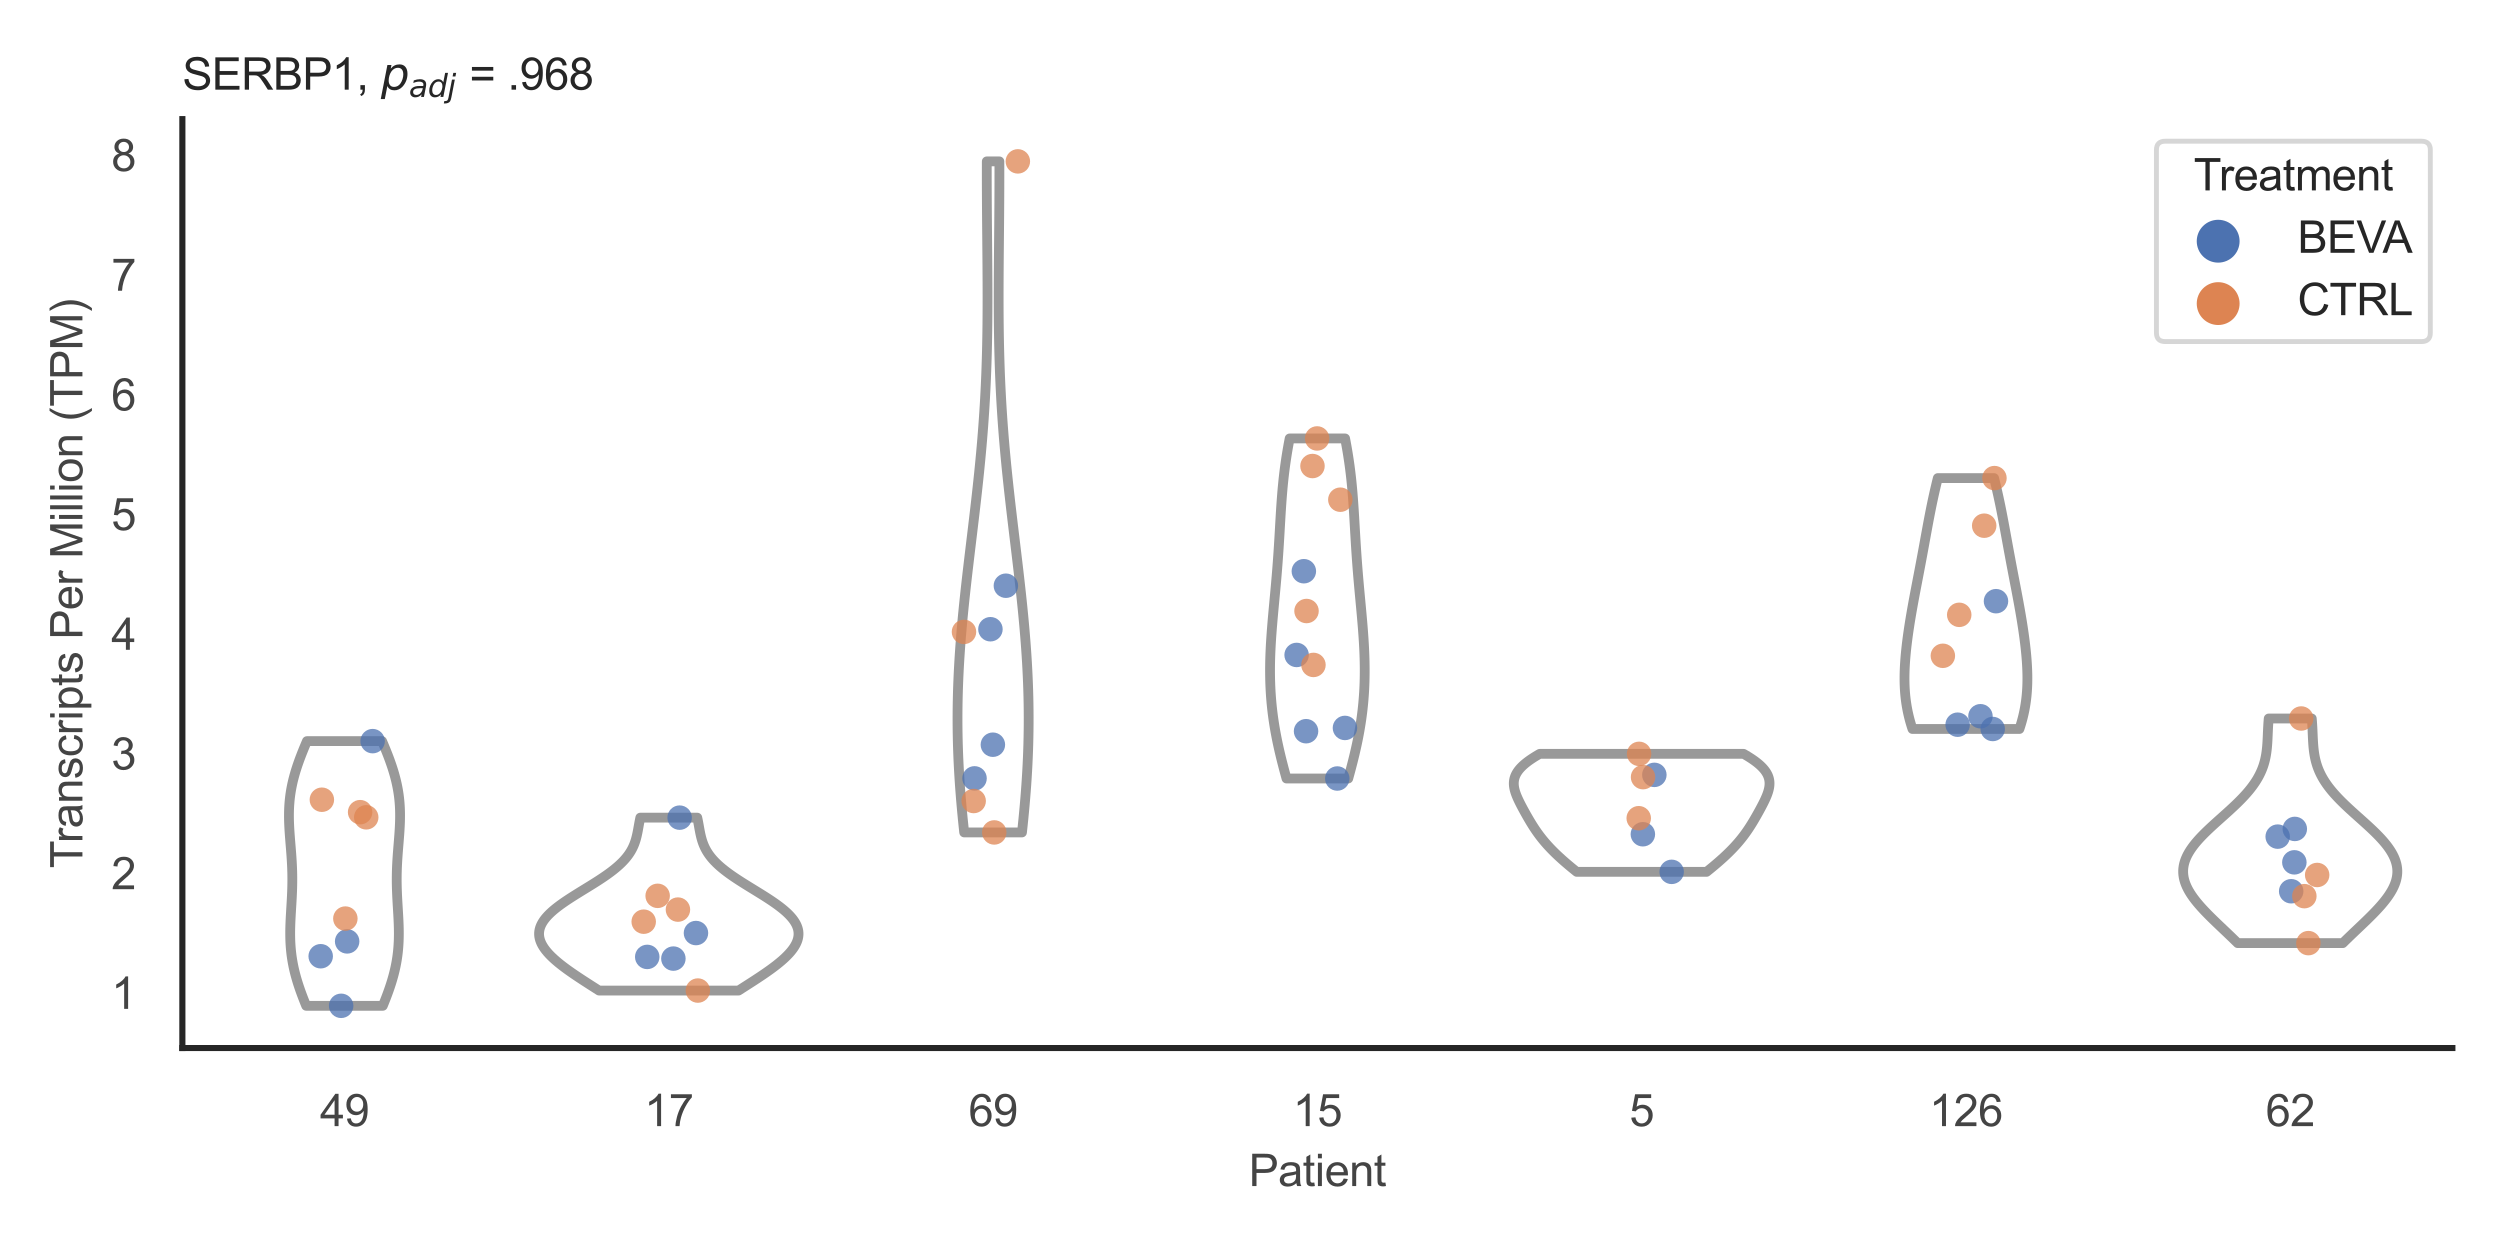 <?xml version="1.0" encoding="utf-8" standalone="no"?>
<!DOCTYPE svg PUBLIC "-//W3C//DTD SVG 1.1//EN"
  "http://www.w3.org/Graphics/SVG/1.1/DTD/svg11.dtd">
<svg xmlns:xlink="http://www.w3.org/1999/xlink" width="510.236pt" height="255.118pt" viewBox="0 0 510.236 255.118" xmlns="http://www.w3.org/2000/svg" version="1.1">
 <defs>
  <style type="text/css">*{stroke-linejoin: round; stroke-linecap: butt}</style>
 </defs>
 <g id="figure_1">
  <g id="patch_1">
   <path d="M 0 255.118 
L 510.236 255.118 
L 510.236 0 
L 0 0 
z
" style="fill: #ffffff"/>
  </g>
  <g id="axes_1">
   <g id="patch_2">
    <path d="M 37.22 213.898 
L 500.516 213.898 
L 500.516 24.32 
L 37.22 24.32 
z
" style="fill: #ffffff"/>
   </g>
   <g id="matplotlib.axis_1">
    <g id="xtick_1">
     <g id="text_1">
      <!-- 49 -->
      <g style="fill: #444444" transform="translate(65.308 229.84)scale(0.09 -0.09)">
       <defs>
        <path id="ArialMT-34" d="M 2069 0 
L 2069 1097 
L 81 1097 
L 81 1613 
L 2172 4581 
L 2631 4581 
L 2631 1613 
L 3250 1613 
L 3250 1097 
L 2631 1097 
L 2631 0 
L 2069 0 
z
M 2069 1613 
L 2069 3678 
L 634 1613 
L 2069 1613 
z
" transform="scale(0.016)"/>
        <path id="ArialMT-39" d="M 350 1059 
L 891 1109 
Q 959 728 1153 556 
Q 1347 384 1650 384 
Q 1909 384 2104 503 
Q 2300 622 2425 820 
Q 2550 1019 2634 1356 
Q 2719 1694 2719 2044 
Q 2719 2081 2716 2156 
Q 2547 1888 2255 1720 
Q 1963 1553 1622 1553 
Q 1053 1553 659 1965 
Q 266 2378 266 3053 
Q 266 3750 677 4175 
Q 1088 4600 1706 4600 
Q 2153 4600 2523 4359 
Q 2894 4119 3086 3673 
Q 3278 3228 3278 2384 
Q 3278 1506 3087 986 
Q 2897 466 2520 194 
Q 2144 -78 1638 -78 
Q 1100 -78 759 220 
Q 419 519 350 1059 
z
M 2653 3081 
Q 2653 3566 2395 3850 
Q 2138 4134 1775 4134 
Q 1400 4134 1122 3828 
Q 844 3522 844 3034 
Q 844 2597 1108 2323 
Q 1372 2050 1759 2050 
Q 2150 2050 2401 2323 
Q 2653 2597 2653 3081 
z
" transform="scale(0.016)"/>
       </defs>
       <use xlink:href="#ArialMT-34"/>
       <use xlink:href="#ArialMT-39" x="55.615"/>
      </g>
     </g>
    </g>
    <g id="xtick_2">
     <g id="text_2">
      <!-- 17 -->
      <g style="fill: #444444" transform="translate(131.493 229.84)scale(0.09 -0.09)">
       <defs>
        <path id="ArialMT-31" d="M 2384 0 
L 1822 0 
L 1822 3584 
Q 1619 3391 1289 3197 
Q 959 3003 697 2906 
L 697 3450 
Q 1169 3672 1522 3987 
Q 1875 4303 2022 4600 
L 2384 4600 
L 2384 0 
z
" transform="scale(0.016)"/>
        <path id="ArialMT-37" d="M 303 3981 
L 303 4522 
L 3269 4522 
L 3269 4084 
Q 2831 3619 2401 2847 
Q 1972 2075 1738 1259 
Q 1569 684 1522 0 
L 944 0 
Q 953 541 1156 1306 
Q 1359 2072 1739 2783 
Q 2119 3494 2547 3981 
L 303 3981 
z
" transform="scale(0.016)"/>
       </defs>
       <use xlink:href="#ArialMT-31"/>
       <use xlink:href="#ArialMT-37" x="55.615"/>
      </g>
     </g>
    </g>
    <g id="xtick_3">
     <g id="text_3">
      <!-- 69 -->
      <g style="fill: #444444" transform="translate(197.678 229.84)scale(0.09 -0.09)">
       <defs>
        <path id="ArialMT-36" d="M 3184 3459 
L 2625 3416 
Q 2550 3747 2413 3897 
Q 2184 4138 1850 4138 
Q 1581 4138 1378 3988 
Q 1113 3794 959 3422 
Q 806 3050 800 2363 
Q 1003 2672 1297 2822 
Q 1591 2972 1913 2972 
Q 2475 2972 2870 2558 
Q 3266 2144 3266 1488 
Q 3266 1056 3080 686 
Q 2894 316 2569 119 
Q 2244 -78 1831 -78 
Q 1128 -78 684 439 
Q 241 956 241 2144 
Q 241 3472 731 4075 
Q 1159 4600 1884 4600 
Q 2425 4600 2770 4297 
Q 3116 3994 3184 3459 
z
M 888 1484 
Q 888 1194 1011 928 
Q 1134 663 1356 523 
Q 1578 384 1822 384 
Q 2178 384 2434 671 
Q 2691 959 2691 1453 
Q 2691 1928 2437 2201 
Q 2184 2475 1800 2475 
Q 1419 2475 1153 2201 
Q 888 1928 888 1484 
z
" transform="scale(0.016)"/>
       </defs>
       <use xlink:href="#ArialMT-36"/>
       <use xlink:href="#ArialMT-39" x="55.615"/>
      </g>
     </g>
    </g>
    <g id="xtick_4">
     <g id="text_4">
      <!-- 15 -->
      <g style="fill: #444444" transform="translate(263.863 229.84)scale(0.09 -0.09)">
       <defs>
        <path id="ArialMT-35" d="M 266 1200 
L 856 1250 
Q 922 819 1161 601 
Q 1400 384 1738 384 
Q 2144 384 2425 690 
Q 2706 997 2706 1503 
Q 2706 1984 2436 2262 
Q 2166 2541 1728 2541 
Q 1456 2541 1237 2417 
Q 1019 2294 894 2097 
L 366 2166 
L 809 4519 
L 3088 4519 
L 3088 3981 
L 1259 3981 
L 1013 2750 
Q 1425 3038 1878 3038 
Q 2478 3038 2890 2622 
Q 3303 2206 3303 1553 
Q 3303 931 2941 478 
Q 2500 -78 1738 -78 
Q 1113 -78 717 272 
Q 322 622 266 1200 
z
" transform="scale(0.016)"/>
       </defs>
       <use xlink:href="#ArialMT-31"/>
       <use xlink:href="#ArialMT-35" x="55.615"/>
      </g>
     </g>
    </g>
    <g id="xtick_5">
     <g id="text_5">
      <!-- 5 -->
      <g style="fill: #444444" transform="translate(332.551 229.84)scale(0.09 -0.09)">
       <use xlink:href="#ArialMT-35"/>
      </g>
     </g>
    </g>
    <g id="xtick_6">
     <g id="text_6">
      <!-- 126 -->
      <g style="fill: #444444" transform="translate(393.731 229.84)scale(0.09 -0.09)">
       <defs>
        <path id="ArialMT-32" d="M 3222 541 
L 3222 0 
L 194 0 
Q 188 203 259 391 
Q 375 700 629 1000 
Q 884 1300 1366 1694 
Q 2113 2306 2375 2664 
Q 2638 3022 2638 3341 
Q 2638 3675 2398 3904 
Q 2159 4134 1775 4134 
Q 1369 4134 1125 3890 
Q 881 3647 878 3216 
L 300 3275 
Q 359 3922 746 4261 
Q 1134 4600 1788 4600 
Q 2447 4600 2831 4234 
Q 3216 3869 3216 3328 
Q 3216 3053 3103 2787 
Q 2991 2522 2730 2228 
Q 2469 1934 1863 1422 
Q 1356 997 1212 845 
Q 1069 694 975 541 
L 3222 541 
z
" transform="scale(0.016)"/>
       </defs>
       <use xlink:href="#ArialMT-31"/>
       <use xlink:href="#ArialMT-32" x="55.615"/>
       <use xlink:href="#ArialMT-36" x="111.23"/>
      </g>
     </g>
    </g>
    <g id="xtick_7">
     <g id="text_7">
      <!-- 62 -->
      <g style="fill: #444444" transform="translate(462.419 229.84)scale(0.09 -0.09)">
       <use xlink:href="#ArialMT-36"/>
       <use xlink:href="#ArialMT-32" x="55.615"/>
      </g>
     </g>
    </g>
    <g id="text_8">
     <!-- Patient -->
     <g style="fill: #444444" transform="translate(254.859 242.071)scale(0.09 -0.09)">
      <defs>
       <path id="ArialMT-50" d="M 494 0 
L 494 4581 
L 2222 4581 
Q 2678 4581 2919 4538 
Q 3256 4481 3484 4323 
Q 3713 4166 3852 3881 
Q 3991 3597 3991 3256 
Q 3991 2672 3619 2267 
Q 3247 1863 2275 1863 
L 1100 1863 
L 1100 0 
L 494 0 
z
M 1100 2403 
L 2284 2403 
Q 2872 2403 3119 2622 
Q 3366 2841 3366 3238 
Q 3366 3525 3220 3729 
Q 3075 3934 2838 4000 
Q 2684 4041 2272 4041 
L 1100 4041 
L 1100 2403 
z
" transform="scale(0.016)"/>
       <path id="ArialMT-61" d="M 2588 409 
Q 2275 144 1986 34 
Q 1697 -75 1366 -75 
Q 819 -75 525 192 
Q 231 459 231 875 
Q 231 1119 342 1320 
Q 453 1522 633 1644 
Q 813 1766 1038 1828 
Q 1203 1872 1538 1913 
Q 2219 1994 2541 2106 
Q 2544 2222 2544 2253 
Q 2544 2597 2384 2738 
Q 2169 2928 1744 2928 
Q 1347 2928 1158 2789 
Q 969 2650 878 2297 
L 328 2372 
Q 403 2725 575 2942 
Q 747 3159 1072 3276 
Q 1397 3394 1825 3394 
Q 2250 3394 2515 3294 
Q 2781 3194 2906 3042 
Q 3031 2891 3081 2659 
Q 3109 2516 3109 2141 
L 3109 1391 
Q 3109 606 3145 398 
Q 3181 191 3288 0 
L 2700 0 
Q 2613 175 2588 409 
z
M 2541 1666 
Q 2234 1541 1622 1453 
Q 1275 1403 1131 1340 
Q 988 1278 909 1158 
Q 831 1038 831 891 
Q 831 666 1001 516 
Q 1172 366 1500 366 
Q 1825 366 2078 508 
Q 2331 650 2450 897 
Q 2541 1088 2541 1459 
L 2541 1666 
z
" transform="scale(0.016)"/>
       <path id="ArialMT-74" d="M 1650 503 
L 1731 6 
Q 1494 -44 1306 -44 
Q 1000 -44 831 53 
Q 663 150 594 308 
Q 525 466 525 972 
L 525 2881 
L 113 2881 
L 113 3319 
L 525 3319 
L 525 4141 
L 1084 4478 
L 1084 3319 
L 1650 3319 
L 1650 2881 
L 1084 2881 
L 1084 941 
Q 1084 700 1114 631 
Q 1144 563 1211 522 
Q 1278 481 1403 481 
Q 1497 481 1650 503 
z
" transform="scale(0.016)"/>
       <path id="ArialMT-69" d="M 425 3934 
L 425 4581 
L 988 4581 
L 988 3934 
L 425 3934 
z
M 425 0 
L 425 3319 
L 988 3319 
L 988 0 
L 425 0 
z
" transform="scale(0.016)"/>
       <path id="ArialMT-65" d="M 2694 1069 
L 3275 997 
Q 3138 488 2766 206 
Q 2394 -75 1816 -75 
Q 1088 -75 661 373 
Q 234 822 234 1631 
Q 234 2469 665 2931 
Q 1097 3394 1784 3394 
Q 2450 3394 2872 2941 
Q 3294 2488 3294 1666 
Q 3294 1616 3291 1516 
L 816 1516 
Q 847 969 1125 678 
Q 1403 388 1819 388 
Q 2128 388 2347 550 
Q 2566 713 2694 1069 
z
M 847 1978 
L 2700 1978 
Q 2663 2397 2488 2606 
Q 2219 2931 1791 2931 
Q 1403 2931 1139 2672 
Q 875 2413 847 1978 
z
" transform="scale(0.016)"/>
       <path id="ArialMT-6e" d="M 422 0 
L 422 3319 
L 928 3319 
L 928 2847 
Q 1294 3394 1984 3394 
Q 2284 3394 2536 3286 
Q 2788 3178 2913 3003 
Q 3038 2828 3088 2588 
Q 3119 2431 3119 2041 
L 3119 0 
L 2556 0 
L 2556 2019 
Q 2556 2363 2490 2533 
Q 2425 2703 2258 2804 
Q 2091 2906 1866 2906 
Q 1506 2906 1245 2678 
Q 984 2450 984 1813 
L 984 0 
L 422 0 
z
" transform="scale(0.016)"/>
      </defs>
      <use xlink:href="#ArialMT-50"/>
      <use xlink:href="#ArialMT-61" x="66.699"/>
      <use xlink:href="#ArialMT-74" x="122.314"/>
      <use xlink:href="#ArialMT-69" x="150.098"/>
      <use xlink:href="#ArialMT-65" x="172.314"/>
      <use xlink:href="#ArialMT-6e" x="227.93"/>
      <use xlink:href="#ArialMT-74" x="283.545"/>
     </g>
    </g>
   </g>
   <g id="matplotlib.axis_2">
    <g id="ytick_1">
     <g id="text_9">
      <!-- 1 -->
      <g style="fill: #444444" transform="translate(22.715 205.906)scale(0.09 -0.09)">
       <use xlink:href="#ArialMT-31"/>
      </g>
     </g>
    </g>
    <g id="ytick_2">
     <g id="text_10">
      <!-- 2 -->
      <g style="fill: #444444" transform="translate(22.715 181.479)scale(0.09 -0.09)">
       <use xlink:href="#ArialMT-32"/>
      </g>
     </g>
    </g>
    <g id="ytick_3">
     <g id="text_11">
      <!-- 3 -->
      <g style="fill: #444444" transform="translate(22.715 157.052)scale(0.09 -0.09)">
       <defs>
        <path id="ArialMT-33" d="M 269 1209 
L 831 1284 
Q 928 806 1161 595 
Q 1394 384 1728 384 
Q 2125 384 2398 659 
Q 2672 934 2672 1341 
Q 2672 1728 2419 1979 
Q 2166 2231 1775 2231 
Q 1616 2231 1378 2169 
L 1441 2663 
Q 1497 2656 1531 2656 
Q 1891 2656 2178 2843 
Q 2466 3031 2466 3422 
Q 2466 3731 2256 3934 
Q 2047 4138 1716 4138 
Q 1388 4138 1169 3931 
Q 950 3725 888 3313 
L 325 3413 
Q 428 3978 793 4289 
Q 1159 4600 1703 4600 
Q 2078 4600 2393 4439 
Q 2709 4278 2876 4000 
Q 3044 3722 3044 3409 
Q 3044 3113 2884 2869 
Q 2725 2625 2413 2481 
Q 2819 2388 3044 2092 
Q 3269 1797 3269 1353 
Q 3269 753 2831 336 
Q 2394 -81 1725 -81 
Q 1122 -81 723 278 
Q 325 638 269 1209 
z
" transform="scale(0.016)"/>
       </defs>
       <use xlink:href="#ArialMT-33"/>
      </g>
     </g>
    </g>
    <g id="ytick_4">
     <g id="text_12">
      <!-- 4 -->
      <g style="fill: #444444" transform="translate(22.715 132.625)scale(0.09 -0.09)">
       <use xlink:href="#ArialMT-34"/>
      </g>
     </g>
    </g>
    <g id="ytick_5">
     <g id="text_13">
      <!-- 5 -->
      <g style="fill: #444444" transform="translate(22.715 108.198)scale(0.09 -0.09)">
       <use xlink:href="#ArialMT-35"/>
      </g>
     </g>
    </g>
    <g id="ytick_6">
     <g id="text_14">
      <!-- 6 -->
      <g style="fill: #444444" transform="translate(22.715 83.771)scale(0.09 -0.09)">
       <use xlink:href="#ArialMT-36"/>
      </g>
     </g>
    </g>
    <g id="ytick_7">
     <g id="text_15">
      <!-- 7 -->
      <g style="fill: #444444" transform="translate(22.715 59.343)scale(0.09 -0.09)">
       <use xlink:href="#ArialMT-37"/>
      </g>
     </g>
    </g>
    <g id="ytick_8">
     <g id="text_16">
      <!-- 8 -->
      <g style="fill: #444444" transform="translate(22.715 34.916)scale(0.09 -0.09)">
       <defs>
        <path id="ArialMT-38" d="M 1131 2484 
Q 781 2613 612 2850 
Q 444 3088 444 3419 
Q 444 3919 803 4259 
Q 1163 4600 1759 4600 
Q 2359 4600 2725 4251 
Q 3091 3903 3091 3403 
Q 3091 3084 2923 2848 
Q 2756 2613 2416 2484 
Q 2838 2347 3058 2040 
Q 3278 1734 3278 1309 
Q 3278 722 2862 322 
Q 2447 -78 1769 -78 
Q 1091 -78 675 323 
Q 259 725 259 1325 
Q 259 1772 486 2073 
Q 713 2375 1131 2484 
z
M 1019 3438 
Q 1019 3113 1228 2906 
Q 1438 2700 1772 2700 
Q 2097 2700 2305 2904 
Q 2513 3109 2513 3406 
Q 2513 3716 2298 3927 
Q 2084 4138 1766 4138 
Q 1444 4138 1231 3931 
Q 1019 3725 1019 3438 
z
M 838 1322 
Q 838 1081 952 856 
Q 1066 631 1291 507 
Q 1516 384 1775 384 
Q 2178 384 2440 643 
Q 2703 903 2703 1303 
Q 2703 1709 2433 1975 
Q 2163 2241 1756 2241 
Q 1359 2241 1098 1978 
Q 838 1716 838 1322 
z
" transform="scale(0.016)"/>
       </defs>
       <use xlink:href="#ArialMT-38"/>
      </g>
     </g>
    </g>
    <g id="text_17">
     <!-- Transcripts Per Million (TPM) -->
     <g style="fill: #444444" transform="translate(16.821 177.194)rotate(-90)scale(0.09 -0.09)">
      <defs>
       <path id="ArialMT-54" d="M 1659 0 
L 1659 4041 
L 150 4041 
L 150 4581 
L 3781 4581 
L 3781 4041 
L 2266 4041 
L 2266 0 
L 1659 0 
z
" transform="scale(0.016)"/>
       <path id="ArialMT-72" d="M 416 0 
L 416 3319 
L 922 3319 
L 922 2816 
Q 1116 3169 1280 3281 
Q 1444 3394 1641 3394 
Q 1925 3394 2219 3213 
L 2025 2691 
Q 1819 2813 1613 2813 
Q 1428 2813 1281 2702 
Q 1134 2591 1072 2394 
Q 978 2094 978 1738 
L 978 0 
L 416 0 
z
" transform="scale(0.016)"/>
       <path id="ArialMT-73" d="M 197 991 
L 753 1078 
Q 800 744 1014 566 
Q 1228 388 1613 388 
Q 2000 388 2187 545 
Q 2375 703 2375 916 
Q 2375 1106 2209 1216 
Q 2094 1291 1634 1406 
Q 1016 1563 777 1677 
Q 538 1791 414 1992 
Q 291 2194 291 2438 
Q 291 2659 392 2848 
Q 494 3038 669 3163 
Q 800 3259 1026 3326 
Q 1253 3394 1513 3394 
Q 1903 3394 2198 3281 
Q 2494 3169 2634 2976 
Q 2775 2784 2828 2463 
L 2278 2388 
Q 2241 2644 2061 2787 
Q 1881 2931 1553 2931 
Q 1166 2931 1000 2803 
Q 834 2675 834 2503 
Q 834 2394 903 2306 
Q 972 2216 1119 2156 
Q 1203 2125 1616 2013 
Q 2213 1853 2448 1751 
Q 2684 1650 2818 1456 
Q 2953 1263 2953 975 
Q 2953 694 2789 445 
Q 2625 197 2315 61 
Q 2006 -75 1616 -75 
Q 969 -75 630 194 
Q 291 463 197 991 
z
" transform="scale(0.016)"/>
       <path id="ArialMT-63" d="M 2588 1216 
L 3141 1144 
Q 3050 572 2676 248 
Q 2303 -75 1759 -75 
Q 1078 -75 664 370 
Q 250 816 250 1647 
Q 250 2184 428 2587 
Q 606 2991 970 3192 
Q 1334 3394 1763 3394 
Q 2303 3394 2647 3120 
Q 2991 2847 3088 2344 
L 2541 2259 
Q 2463 2594 2264 2762 
Q 2066 2931 1784 2931 
Q 1359 2931 1093 2626 
Q 828 2322 828 1663 
Q 828 994 1084 691 
Q 1341 388 1753 388 
Q 2084 388 2306 591 
Q 2528 794 2588 1216 
z
" transform="scale(0.016)"/>
       <path id="ArialMT-70" d="M 422 -1272 
L 422 3319 
L 934 3319 
L 934 2888 
Q 1116 3141 1344 3267 
Q 1572 3394 1897 3394 
Q 2322 3394 2647 3175 
Q 2972 2956 3137 2557 
Q 3303 2159 3303 1684 
Q 3303 1175 3120 767 
Q 2938 359 2589 142 
Q 2241 -75 1856 -75 
Q 1575 -75 1351 44 
Q 1128 163 984 344 
L 984 -1272 
L 422 -1272 
z
M 931 1641 
Q 931 1000 1190 694 
Q 1450 388 1819 388 
Q 2194 388 2461 705 
Q 2728 1022 2728 1688 
Q 2728 2322 2467 2637 
Q 2206 2953 1844 2953 
Q 1484 2953 1207 2617 
Q 931 2281 931 1641 
z
" transform="scale(0.016)"/>
       <path id="ArialMT-20" transform="scale(0.016)"/>
       <path id="ArialMT-4d" d="M 475 0 
L 475 4581 
L 1388 4581 
L 2472 1338 
Q 2622 884 2691 659 
Q 2769 909 2934 1394 
L 4031 4581 
L 4847 4581 
L 4847 0 
L 4263 0 
L 4263 3834 
L 2931 0 
L 2384 0 
L 1059 3900 
L 1059 0 
L 475 0 
z
" transform="scale(0.016)"/>
       <path id="ArialMT-6c" d="M 409 0 
L 409 4581 
L 972 4581 
L 972 0 
L 409 0 
z
" transform="scale(0.016)"/>
       <path id="ArialMT-6f" d="M 213 1659 
Q 213 2581 725 3025 
Q 1153 3394 1769 3394 
Q 2453 3394 2887 2945 
Q 3322 2497 3322 1706 
Q 3322 1066 3130 698 
Q 2938 331 2570 128 
Q 2203 -75 1769 -75 
Q 1072 -75 642 372 
Q 213 819 213 1659 
z
M 791 1659 
Q 791 1022 1069 705 
Q 1347 388 1769 388 
Q 2188 388 2466 706 
Q 2744 1025 2744 1678 
Q 2744 2294 2464 2611 
Q 2184 2928 1769 2928 
Q 1347 2928 1069 2612 
Q 791 2297 791 1659 
z
" transform="scale(0.016)"/>
       <path id="ArialMT-28" d="M 1497 -1347 
Q 1031 -759 709 28 
Q 388 816 388 1659 
Q 388 2403 628 3084 
Q 909 3875 1497 4659 
L 1900 4659 
Q 1522 4009 1400 3731 
Q 1209 3300 1100 2831 
Q 966 2247 966 1656 
Q 966 153 1900 -1347 
L 1497 -1347 
z
" transform="scale(0.016)"/>
       <path id="ArialMT-29" d="M 791 -1347 
L 388 -1347 
Q 1322 153 1322 1656 
Q 1322 2244 1188 2822 
Q 1081 3291 891 3722 
Q 769 4003 388 4659 
L 791 4659 
Q 1378 3875 1659 3084 
Q 1900 2403 1900 1659 
Q 1900 816 1576 28 
Q 1253 -759 791 -1347 
z
" transform="scale(0.016)"/>
      </defs>
      <use xlink:href="#ArialMT-54"/>
      <use xlink:href="#ArialMT-72" x="57.334"/>
      <use xlink:href="#ArialMT-61" x="90.635"/>
      <use xlink:href="#ArialMT-6e" x="146.25"/>
      <use xlink:href="#ArialMT-73" x="201.865"/>
      <use xlink:href="#ArialMT-63" x="251.865"/>
      <use xlink:href="#ArialMT-72" x="301.865"/>
      <use xlink:href="#ArialMT-69" x="335.166"/>
      <use xlink:href="#ArialMT-70" x="357.383"/>
      <use xlink:href="#ArialMT-74" x="412.998"/>
      <use xlink:href="#ArialMT-73" x="440.781"/>
      <use xlink:href="#ArialMT-20" x="490.781"/>
      <use xlink:href="#ArialMT-50" x="518.564"/>
      <use xlink:href="#ArialMT-65" x="585.264"/>
      <use xlink:href="#ArialMT-72" x="640.879"/>
      <use xlink:href="#ArialMT-20" x="674.18"/>
      <use xlink:href="#ArialMT-4d" x="701.963"/>
      <use xlink:href="#ArialMT-69" x="785.264"/>
      <use xlink:href="#ArialMT-6c" x="807.48"/>
      <use xlink:href="#ArialMT-6c" x="829.697"/>
      <use xlink:href="#ArialMT-69" x="851.914"/>
      <use xlink:href="#ArialMT-6f" x="874.131"/>
      <use xlink:href="#ArialMT-6e" x="929.746"/>
      <use xlink:href="#ArialMT-20" x="985.361"/>
      <use xlink:href="#ArialMT-28" x="1013.145"/>
      <use xlink:href="#ArialMT-54" x="1046.445"/>
      <use xlink:href="#ArialMT-50" x="1107.529"/>
      <use xlink:href="#ArialMT-4d" x="1174.229"/>
      <use xlink:href="#ArialMT-29" x="1257.529"/>
     </g>
    </g>
   </g>
   <g id="PolyCollection_1">
    <defs>
     <path id="me7c9970e6d" d="M 78.129 -49.837 
L 62.496 -49.837 
L 62.274 -50.383 
L 62.057 -50.929 
L 61.844 -51.474 
L 61.636 -52.02 
L 61.435 -52.565 
L 61.24 -53.111 
L 61.052 -53.657 
L 60.872 -54.202 
L 60.7 -54.748 
L 60.536 -55.294 
L 60.381 -55.839 
L 60.235 -56.385 
L 60.099 -56.931 
L 59.973 -57.476 
L 59.857 -58.022 
L 59.751 -58.568 
L 59.655 -59.113 
L 59.569 -59.659 
L 59.493 -60.205 
L 59.428 -60.75 
L 59.372 -61.296 
L 59.326 -61.842 
L 59.289 -62.387 
L 59.261 -62.933 
L 59.241 -63.479 
L 59.23 -64.024 
L 59.226 -64.57 
L 59.228 -65.116 
L 59.237 -65.661 
L 59.252 -66.207 
L 59.271 -66.753 
L 59.295 -67.298 
L 59.322 -67.844 
L 59.351 -68.39 
L 59.383 -68.935 
L 59.415 -69.481 
L 59.448 -70.027 
L 59.481 -70.572 
L 59.512 -71.118 
L 59.542 -71.664 
L 59.57 -72.209 
L 59.594 -72.755 
L 59.616 -73.301 
L 59.633 -73.846 
L 59.646 -74.392 
L 59.655 -74.938 
L 59.659 -75.483 
L 59.658 -76.029 
L 59.652 -76.575 
L 59.641 -77.12 
L 59.624 -77.666 
L 59.604 -78.211 
L 59.578 -78.757 
L 59.549 -79.303 
L 59.515 -79.848 
L 59.479 -80.394 
L 59.439 -80.94 
L 59.397 -81.485 
L 59.354 -82.031 
L 59.309 -82.577 
L 59.264 -83.122 
L 59.22 -83.668 
L 59.177 -84.214 
L 59.136 -84.759 
L 59.098 -85.305 
L 59.064 -85.851 
L 59.034 -86.396 
L 59.009 -86.942 
L 58.99 -87.488 
L 58.978 -88.033 
L 58.973 -88.579 
L 58.976 -89.125 
L 58.987 -89.67 
L 59.007 -90.216 
L 59.037 -90.762 
L 59.077 -91.307 
L 59.126 -91.853 
L 59.187 -92.399 
L 59.257 -92.944 
L 59.339 -93.49 
L 59.431 -94.036 
L 59.534 -94.581 
L 59.648 -95.127 
L 59.772 -95.673 
L 59.907 -96.218 
L 60.052 -96.764 
L 60.206 -97.31 
L 60.37 -97.855 
L 60.543 -98.401 
L 60.724 -98.947 
L 60.913 -99.492 
L 61.109 -100.038 
L 61.313 -100.584 
L 61.523 -101.129 
L 61.738 -101.675 
L 61.958 -102.221 
L 62.183 -102.766 
L 62.411 -103.312 
L 62.643 -103.858 
L 77.982 -103.858 
L 77.982 -103.858 
L 78.214 -103.312 
L 78.442 -102.766 
L 78.667 -102.221 
L 78.887 -101.675 
L 79.103 -101.129 
L 79.312 -100.584 
L 79.516 -100.038 
L 79.712 -99.492 
L 79.901 -98.947 
L 80.083 -98.401 
L 80.255 -97.855 
L 80.419 -97.31 
L 80.573 -96.764 
L 80.718 -96.218 
L 80.853 -95.673 
L 80.977 -95.127 
L 81.091 -94.581 
L 81.194 -94.036 
L 81.286 -93.49 
L 81.368 -92.944 
L 81.439 -92.399 
L 81.499 -91.853 
L 81.549 -91.307 
L 81.588 -90.762 
L 81.618 -90.216 
L 81.638 -89.67 
L 81.65 -89.125 
L 81.652 -88.579 
L 81.647 -88.033 
L 81.635 -87.488 
L 81.616 -86.942 
L 81.591 -86.396 
L 81.561 -85.851 
L 81.527 -85.305 
L 81.489 -84.759 
L 81.448 -84.214 
L 81.405 -83.668 
L 81.361 -83.122 
L 81.316 -82.577 
L 81.272 -82.031 
L 81.228 -81.485 
L 81.186 -80.94 
L 81.147 -80.394 
L 81.11 -79.848 
L 81.076 -79.303 
L 81.047 -78.757 
L 81.021 -78.211 
L 81.001 -77.666 
L 80.985 -77.12 
L 80.974 -76.575 
L 80.967 -76.029 
L 80.966 -75.483 
L 80.97 -74.938 
L 80.979 -74.392 
L 80.992 -73.846 
L 81.01 -73.301 
L 81.031 -72.755 
L 81.055 -72.209 
L 81.083 -71.664 
L 81.113 -71.118 
L 81.144 -70.572 
L 81.177 -70.027 
L 81.21 -69.481 
L 81.242 -68.935 
L 81.274 -68.39 
L 81.303 -67.844 
L 81.33 -67.298 
L 81.354 -66.753 
L 81.373 -66.207 
L 81.388 -65.661 
L 81.397 -65.116 
L 81.4 -64.57 
L 81.395 -64.024 
L 81.384 -63.479 
L 81.364 -62.933 
L 81.336 -62.387 
L 81.3 -61.842 
L 81.253 -61.296 
L 81.198 -60.75 
L 81.132 -60.205 
L 81.056 -59.659 
L 80.971 -59.113 
L 80.875 -58.568 
L 80.768 -58.022 
L 80.652 -57.476 
L 80.526 -56.931 
L 80.39 -56.385 
L 80.244 -55.839 
L 80.089 -55.294 
L 79.926 -54.748 
L 79.753 -54.202 
L 79.573 -53.657 
L 79.385 -53.111 
L 79.19 -52.565 
L 78.989 -52.02 
L 78.781 -51.474 
L 78.568 -50.929 
L 78.351 -50.383 
L 78.129 -49.837 
z
" style="stroke: #999999; stroke-width: 2"/>
    </defs>
    <g clip-path="url(#p4c23552c16)">
     <use xlink:href="#me7c9970e6d" x="0" y="255.118" style="fill: #ffffff; stroke: #999999; stroke-width: 2"/>
    </g>
   </g>
   <g id="PolyCollection_2">
    <defs>
     <path id="mff46cfc1a7" d="M 150.737 -52.951 
L 122.258 -52.951 
L 121.703 -53.307 
L 121.146 -53.664 
L 120.589 -54.02 
L 120.034 -54.376 
L 119.482 -54.733 
L 118.933 -55.089 
L 118.389 -55.446 
L 117.852 -55.802 
L 117.322 -56.159 
L 116.801 -56.515 
L 116.29 -56.872 
L 115.79 -57.228 
L 115.303 -57.585 
L 114.83 -57.941 
L 114.373 -58.298 
L 113.931 -58.654 
L 113.508 -59.011 
L 113.103 -59.367 
L 112.718 -59.724 
L 112.354 -60.08 
L 112.013 -60.436 
L 111.695 -60.793 
L 111.402 -61.149 
L 111.135 -61.506 
L 110.894 -61.862 
L 110.68 -62.219 
L 110.495 -62.575 
L 110.34 -62.932 
L 110.214 -63.288 
L 110.119 -63.645 
L 110.055 -64.001 
L 110.024 -64.358 
L 110.024 -64.714 
L 110.058 -65.071 
L 110.124 -65.427 
L 110.223 -65.784 
L 110.355 -66.14 
L 110.521 -66.496 
L 110.718 -66.853 
L 110.948 -67.209 
L 111.21 -67.566 
L 111.502 -67.922 
L 111.825 -68.279 
L 112.177 -68.635 
L 112.557 -68.992 
L 112.963 -69.348 
L 113.394 -69.705 
L 113.85 -70.061 
L 114.327 -70.418 
L 114.824 -70.774 
L 115.339 -71.131 
L 115.871 -71.487 
L 116.416 -71.844 
L 116.973 -72.2 
L 117.539 -72.556 
L 118.112 -72.913 
L 118.69 -73.269 
L 119.27 -73.626 
L 119.85 -73.982 
L 120.428 -74.339 
L 121.001 -74.695 
L 121.566 -75.052 
L 122.123 -75.408 
L 122.668 -75.765 
L 123.2 -76.121 
L 123.717 -76.478 
L 124.218 -76.834 
L 124.7 -77.191 
L 125.163 -77.547 
L 125.605 -77.904 
L 126.026 -78.26 
L 126.424 -78.616 
L 126.8 -78.973 
L 127.152 -79.329 
L 127.482 -79.686 
L 127.788 -80.042 
L 128.071 -80.399 
L 128.331 -80.755 
L 128.57 -81.112 
L 128.788 -81.468 
L 128.985 -81.825 
L 129.164 -82.181 
L 129.325 -82.538 
L 129.469 -82.894 
L 129.598 -83.251 
L 129.714 -83.607 
L 129.818 -83.964 
L 129.911 -84.32 
L 129.996 -84.676 
L 130.073 -85.033 
L 130.145 -85.389 
L 130.212 -85.746 
L 130.277 -86.102 
L 130.341 -86.459 
L 130.405 -86.815 
L 130.47 -87.172 
L 130.538 -87.528 
L 130.609 -87.885 
L 130.684 -88.241 
L 142.312 -88.241 
L 142.312 -88.241 
L 142.387 -87.885 
L 142.458 -87.528 
L 142.525 -87.172 
L 142.591 -86.815 
L 142.654 -86.459 
L 142.718 -86.102 
L 142.783 -85.746 
L 142.851 -85.389 
L 142.922 -85.033 
L 143 -84.676 
L 143.084 -84.32 
L 143.178 -83.964 
L 143.281 -83.607 
L 143.397 -83.251 
L 143.527 -82.894 
L 143.671 -82.538 
L 143.832 -82.181 
L 144.01 -81.825 
L 144.208 -81.468 
L 144.426 -81.112 
L 144.664 -80.755 
L 144.925 -80.399 
L 145.208 -80.042 
L 145.514 -79.686 
L 145.843 -79.329 
L 146.196 -78.973 
L 146.571 -78.616 
L 146.97 -78.26 
L 147.39 -77.904 
L 147.833 -77.547 
L 148.296 -77.191 
L 148.778 -76.834 
L 149.278 -76.478 
L 149.795 -76.121 
L 150.327 -75.765 
L 150.873 -75.408 
L 151.429 -75.052 
L 151.995 -74.695 
L 152.568 -74.339 
L 153.145 -73.982 
L 153.725 -73.626 
L 154.305 -73.269 
L 154.883 -72.913 
L 155.457 -72.556 
L 156.023 -72.2 
L 156.58 -71.844 
L 157.125 -71.487 
L 157.656 -71.131 
L 158.172 -70.774 
L 158.669 -70.418 
L 159.146 -70.061 
L 159.601 -69.705 
L 160.033 -69.348 
L 160.439 -68.992 
L 160.819 -68.635 
L 161.17 -68.279 
L 161.493 -67.922 
L 161.786 -67.566 
L 162.047 -67.209 
L 162.277 -66.853 
L 162.475 -66.496 
L 162.64 -66.14 
L 162.772 -65.784 
L 162.872 -65.427 
L 162.938 -65.071 
L 162.971 -64.714 
L 162.972 -64.358 
L 162.94 -64.001 
L 162.877 -63.645 
L 162.782 -63.288 
L 162.656 -62.932 
L 162.5 -62.575 
L 162.315 -62.219 
L 162.102 -61.862 
L 161.861 -61.506 
L 161.593 -61.149 
L 161.3 -60.793 
L 160.982 -60.436 
L 160.641 -60.08 
L 160.278 -59.724 
L 159.893 -59.367 
L 159.488 -59.011 
L 159.064 -58.654 
L 158.623 -58.298 
L 158.165 -57.941 
L 157.692 -57.585 
L 157.205 -57.228 
L 156.706 -56.872 
L 156.195 -56.515 
L 155.674 -56.159 
L 155.144 -55.802 
L 154.606 -55.446 
L 154.063 -55.089 
L 153.514 -54.733 
L 152.961 -54.376 
L 152.406 -54.02 
L 151.85 -53.664 
L 151.293 -53.307 
L 150.737 -52.951 
z
" style="stroke: #999999; stroke-width: 2"/>
    </defs>
    <g clip-path="url(#p4c23552c16)">
     <use xlink:href="#mff46cfc1a7" x="0" y="255.118" style="fill: #ffffff; stroke: #999999; stroke-width: 2"/>
    </g>
   </g>
   <g id="PolyCollection_3">
    <defs>
     <path id="md411be747f" d="M 208.581 -85.223 
L 196.785 -85.223 
L 196.638 -86.607 
L 196.497 -87.99 
L 196.363 -89.374 
L 196.237 -90.757 
L 196.118 -92.14 
L 196.008 -93.524 
L 195.906 -94.907 
L 195.814 -96.291 
L 195.73 -97.674 
L 195.656 -99.057 
L 195.592 -100.441 
L 195.538 -101.824 
L 195.494 -103.208 
L 195.461 -104.591 
L 195.437 -105.975 
L 195.424 -107.358 
L 195.422 -108.741 
L 195.43 -110.125 
L 195.448 -111.508 
L 195.476 -112.892 
L 195.514 -114.275 
L 195.562 -115.658 
L 195.62 -117.042 
L 195.687 -118.425 
L 195.763 -119.809 
L 195.848 -121.192 
L 195.942 -122.575 
L 196.043 -123.959 
L 196.152 -125.342 
L 196.269 -126.726 
L 196.393 -128.109 
L 196.522 -129.492 
L 196.658 -130.876 
L 196.8 -132.259 
L 196.946 -133.643 
L 197.097 -135.026 
L 197.251 -136.41 
L 197.409 -137.793 
L 197.57 -139.176 
L 197.734 -140.56 
L 197.898 -141.943 
L 198.065 -143.327 
L 198.231 -144.71 
L 198.398 -146.093 
L 198.564 -147.477 
L 198.729 -148.86 
L 198.893 -150.244 
L 199.055 -151.627 
L 199.214 -153.01 
L 199.37 -154.394 
L 199.522 -155.777 
L 199.671 -157.161 
L 199.816 -158.544 
L 199.955 -159.927 
L 200.09 -161.311 
L 200.22 -162.694 
L 200.344 -164.078 
L 200.462 -165.461 
L 200.574 -166.845 
L 200.68 -168.228 
L 200.779 -169.611 
L 200.873 -170.995 
L 200.959 -172.378 
L 201.04 -173.762 
L 201.113 -175.145 
L 201.181 -176.528 
L 201.242 -177.912 
L 201.296 -179.295 
L 201.345 -180.679 
L 201.388 -182.062 
L 201.425 -183.445 
L 201.456 -184.829 
L 201.483 -186.212 
L 201.504 -187.596 
L 201.521 -188.979 
L 201.533 -190.362 
L 201.541 -191.746 
L 201.546 -193.129 
L 201.547 -194.513 
L 201.545 -195.896 
L 201.541 -197.28 
L 201.534 -198.663 
L 201.526 -200.046 
L 201.516 -201.43 
L 201.505 -202.813 
L 201.493 -204.197 
L 201.48 -205.58 
L 201.468 -206.963 
L 201.455 -208.347 
L 201.443 -209.73 
L 201.432 -211.114 
L 201.422 -212.497 
L 201.413 -213.88 
L 201.406 -215.264 
L 201.4 -216.647 
L 201.396 -218.031 
L 201.395 -219.414 
L 201.395 -220.798 
L 201.398 -222.181 
L 203.968 -222.181 
L 203.968 -222.181 
L 203.971 -220.798 
L 203.971 -219.414 
L 203.969 -218.031 
L 203.966 -216.647 
L 203.96 -215.264 
L 203.953 -213.88 
L 203.944 -212.497 
L 203.934 -211.114 
L 203.923 -209.73 
L 203.911 -208.347 
L 203.898 -206.963 
L 203.886 -205.58 
L 203.873 -204.197 
L 203.861 -202.813 
L 203.85 -201.43 
L 203.84 -200.046 
L 203.831 -198.663 
L 203.825 -197.28 
L 203.821 -195.896 
L 203.819 -194.513 
L 203.82 -193.129 
L 203.825 -191.746 
L 203.833 -190.362 
L 203.845 -188.979 
L 203.862 -187.596 
L 203.883 -186.212 
L 203.909 -184.829 
L 203.941 -183.445 
L 203.978 -182.062 
L 204.021 -180.679 
L 204.069 -179.295 
L 204.124 -177.912 
L 204.185 -176.528 
L 204.253 -175.145 
L 204.326 -173.762 
L 204.407 -172.378 
L 204.493 -170.995 
L 204.586 -169.611 
L 204.686 -168.228 
L 204.792 -166.845 
L 204.904 -165.461 
L 205.022 -164.078 
L 205.146 -162.694 
L 205.276 -161.311 
L 205.41 -159.927 
L 205.55 -158.544 
L 205.695 -157.161 
L 205.843 -155.777 
L 205.996 -154.394 
L 206.152 -153.01 
L 206.311 -151.627 
L 206.473 -150.244 
L 206.636 -148.86 
L 206.802 -147.477 
L 206.968 -146.093 
L 207.135 -144.71 
L 207.301 -143.327 
L 207.467 -141.943 
L 207.632 -140.56 
L 207.795 -139.176 
L 207.956 -137.793 
L 208.114 -136.41 
L 208.269 -135.026 
L 208.42 -133.643 
L 208.566 -132.259 
L 208.708 -130.876 
L 208.843 -129.492 
L 208.973 -128.109 
L 209.097 -126.726 
L 209.213 -125.342 
L 209.323 -123.959 
L 209.424 -122.575 
L 209.518 -121.192 
L 209.603 -119.809 
L 209.679 -118.425 
L 209.746 -117.042 
L 209.804 -115.658 
L 209.852 -114.275 
L 209.89 -112.892 
L 209.918 -111.508 
L 209.936 -110.125 
L 209.944 -108.741 
L 209.941 -107.358 
L 209.928 -105.975 
L 209.905 -104.591 
L 209.872 -103.208 
L 209.828 -101.824 
L 209.774 -100.441 
L 209.71 -99.057 
L 209.636 -97.674 
L 209.552 -96.291 
L 209.46 -94.907 
L 209.358 -93.524 
L 209.248 -92.14 
L 209.129 -90.757 
L 209.002 -89.374 
L 208.869 -87.99 
L 208.728 -86.607 
L 208.581 -85.223 
z
" style="stroke: #999999; stroke-width: 2"/>
    </defs>
    <g clip-path="url(#p4c23552c16)">
     <use xlink:href="#md411be747f" x="0" y="255.118" style="fill: #ffffff; stroke: #999999; stroke-width: 2"/>
    </g>
   </g>
   <g id="PolyCollection_4">
    <defs>
     <path id="m0d7de07488" d="M 275.17 -96.229 
L 262.567 -96.229 
L 262.373 -96.93 
L 262.183 -97.631 
L 261.996 -98.332 
L 261.813 -99.033 
L 261.633 -99.734 
L 261.458 -100.435 
L 261.289 -101.136 
L 261.124 -101.837 
L 260.965 -102.538 
L 260.811 -103.239 
L 260.664 -103.94 
L 260.524 -104.641 
L 260.39 -105.342 
L 260.262 -106.043 
L 260.142 -106.744 
L 260.029 -107.445 
L 259.923 -108.147 
L 259.824 -108.848 
L 259.733 -109.549 
L 259.649 -110.25 
L 259.573 -110.951 
L 259.504 -111.652 
L 259.443 -112.353 
L 259.389 -113.054 
L 259.342 -113.755 
L 259.303 -114.456 
L 259.27 -115.157 
L 259.245 -115.858 
L 259.226 -116.559 
L 259.214 -117.26 
L 259.208 -117.961 
L 259.208 -118.662 
L 259.215 -119.363 
L 259.227 -120.065 
L 259.245 -120.766 
L 259.268 -121.467 
L 259.296 -122.168 
L 259.329 -122.869 
L 259.366 -123.57 
L 259.408 -124.271 
L 259.453 -124.972 
L 259.502 -125.673 
L 259.554 -126.374 
L 259.608 -127.075 
L 259.666 -127.776 
L 259.725 -128.477 
L 259.786 -129.178 
L 259.849 -129.879 
L 259.913 -130.58 
L 259.978 -131.281 
L 260.043 -131.982 
L 260.108 -132.684 
L 260.174 -133.385 
L 260.239 -134.086 
L 260.303 -134.787 
L 260.367 -135.488 
L 260.43 -136.189 
L 260.491 -136.89 
L 260.551 -137.591 
L 260.609 -138.292 
L 260.666 -138.993 
L 260.721 -139.694 
L 260.774 -140.395 
L 260.825 -141.096 
L 260.874 -141.797 
L 260.922 -142.498 
L 260.968 -143.199 
L 261.013 -143.9 
L 261.056 -144.601 
L 261.099 -145.303 
L 261.14 -146.004 
L 261.181 -146.705 
L 261.221 -147.406 
L 261.261 -148.107 
L 261.302 -148.808 
L 261.343 -149.509 
L 261.385 -150.21 
L 261.429 -150.911 
L 261.474 -151.612 
L 261.522 -152.313 
L 261.572 -153.014 
L 261.625 -153.715 
L 261.681 -154.416 
L 261.741 -155.117 
L 261.804 -155.818 
L 261.872 -156.519 
L 261.944 -157.221 
L 262.021 -157.922 
L 262.103 -158.623 
L 262.19 -159.324 
L 262.283 -160.025 
L 262.38 -160.726 
L 262.483 -161.427 
L 262.591 -162.128 
L 262.704 -162.829 
L 262.823 -163.53 
L 262.947 -164.231 
L 263.076 -164.932 
L 263.209 -165.633 
L 274.527 -165.633 
L 274.527 -165.633 
L 274.661 -164.932 
L 274.789 -164.231 
L 274.913 -163.53 
L 275.032 -162.829 
L 275.145 -162.128 
L 275.253 -161.427 
L 275.356 -160.726 
L 275.454 -160.025 
L 275.546 -159.324 
L 275.633 -158.623 
L 275.715 -157.922 
L 275.792 -157.221 
L 275.864 -156.519 
L 275.932 -155.818 
L 275.995 -155.117 
L 276.055 -154.416 
L 276.111 -153.715 
L 276.164 -153.014 
L 276.214 -152.313 
L 276.262 -151.612 
L 276.307 -150.911 
L 276.351 -150.21 
L 276.393 -149.509 
L 276.434 -148.808 
L 276.475 -148.107 
L 276.515 -147.406 
L 276.555 -146.705 
L 276.596 -146.004 
L 276.638 -145.303 
L 276.68 -144.601 
L 276.723 -143.9 
L 276.768 -143.199 
L 276.814 -142.498 
L 276.862 -141.797 
L 276.911 -141.096 
L 276.963 -140.395 
L 277.016 -139.694 
L 277.071 -138.993 
L 277.127 -138.292 
L 277.185 -137.591 
L 277.245 -136.89 
L 277.307 -136.189 
L 277.369 -135.488 
L 277.433 -134.787 
L 277.497 -134.086 
L 277.562 -133.385 
L 277.628 -132.684 
L 277.693 -131.982 
L 277.759 -131.281 
L 277.823 -130.58 
L 277.887 -129.879 
L 277.95 -129.178 
L 278.011 -128.477 
L 278.071 -127.776 
L 278.128 -127.075 
L 278.183 -126.374 
L 278.234 -125.673 
L 278.283 -124.972 
L 278.328 -124.271 
L 278.37 -123.57 
L 278.407 -122.869 
L 278.44 -122.168 
L 278.468 -121.467 
L 278.491 -120.766 
L 278.509 -120.065 
L 278.521 -119.363 
L 278.528 -118.662 
L 278.528 -117.961 
L 278.523 -117.26 
L 278.51 -116.559 
L 278.492 -115.858 
L 278.466 -115.157 
L 278.434 -114.456 
L 278.394 -113.755 
L 278.347 -113.054 
L 278.293 -112.353 
L 278.232 -111.652 
L 278.163 -110.951 
L 278.087 -110.25 
L 278.003 -109.549 
L 277.912 -108.848 
L 277.813 -108.147 
L 277.707 -107.445 
L 277.594 -106.744 
L 277.474 -106.043 
L 277.347 -105.342 
L 277.213 -104.641 
L 277.072 -103.94 
L 276.925 -103.239 
L 276.771 -102.538 
L 276.612 -101.837 
L 276.448 -101.136 
L 276.278 -100.435 
L 276.103 -99.734 
L 275.924 -99.033 
L 275.74 -98.332 
L 275.553 -97.631 
L 275.363 -96.93 
L 275.17 -96.229 
z
" style="stroke: #999999; stroke-width: 2"/>
    </defs>
    <g clip-path="url(#p4c23552c16)">
     <use xlink:href="#m0d7de07488" x="0" y="255.118" style="fill: #ffffff; stroke: #999999; stroke-width: 2"/>
    </g>
   </g>
   <g id="PolyCollection_5">
    <defs>
     <path id="mdf72a911d5" d="M 348.303 -77.178 
L 321.804 -77.178 
L 321.501 -77.422 
L 321.201 -77.665 
L 320.904 -77.908 
L 320.609 -78.151 
L 320.317 -78.395 
L 320.028 -78.638 
L 319.742 -78.881 
L 319.459 -79.124 
L 319.18 -79.368 
L 318.904 -79.611 
L 318.633 -79.854 
L 318.365 -80.097 
L 318.101 -80.341 
L 317.841 -80.584 
L 317.586 -80.827 
L 317.335 -81.07 
L 317.088 -81.314 
L 316.846 -81.557 
L 316.608 -81.8 
L 316.375 -82.043 
L 316.147 -82.287 
L 315.923 -82.53 
L 315.704 -82.773 
L 315.49 -83.016 
L 315.28 -83.26 
L 315.075 -83.503 
L 314.874 -83.746 
L 314.678 -83.989 
L 314.487 -84.233 
L 314.299 -84.476 
L 314.116 -84.719 
L 313.937 -84.962 
L 313.762 -85.206 
L 313.591 -85.449 
L 313.424 -85.692 
L 313.26 -85.935 
L 313.099 -86.179 
L 312.941 -86.422 
L 312.786 -86.665 
L 312.634 -86.908 
L 312.484 -87.152 
L 312.336 -87.395 
L 312.191 -87.638 
L 312.047 -87.881 
L 311.905 -88.125 
L 311.765 -88.368 
L 311.626 -88.611 
L 311.488 -88.854 
L 311.352 -89.098 
L 311.216 -89.341 
L 311.082 -89.584 
L 310.949 -89.827 
L 310.817 -90.071 
L 310.687 -90.314 
L 310.558 -90.557 
L 310.431 -90.8 
L 310.306 -91.044 
L 310.183 -91.287 
L 310.063 -91.53 
L 309.946 -91.773 
L 309.832 -92.017 
L 309.722 -92.26 
L 309.617 -92.503 
L 309.517 -92.746 
L 309.423 -92.99 
L 309.335 -93.233 
L 309.255 -93.476 
L 309.182 -93.719 
L 309.118 -93.963 
L 309.064 -94.206 
L 309.02 -94.449 
L 308.986 -94.692 
L 308.965 -94.936 
L 308.956 -95.179 
L 308.961 -95.422 
L 308.98 -95.665 
L 309.013 -95.909 
L 309.062 -96.152 
L 309.128 -96.395 
L 309.21 -96.638 
L 309.309 -96.882 
L 309.426 -97.125 
L 309.561 -97.368 
L 309.715 -97.611 
L 309.888 -97.855 
L 310.08 -98.098 
L 310.29 -98.341 
L 310.521 -98.584 
L 310.77 -98.828 
L 311.038 -99.071 
L 311.325 -99.314 
L 311.631 -99.557 
L 311.955 -99.801 
L 312.296 -100.044 
L 312.655 -100.287 
L 313.03 -100.53 
L 313.42 -100.774 
L 313.826 -101.017 
L 314.246 -101.26 
L 355.86 -101.26 
L 355.86 -101.26 
L 356.28 -101.017 
L 356.686 -100.774 
L 357.077 -100.53 
L 357.452 -100.287 
L 357.811 -100.044 
L 358.152 -99.801 
L 358.476 -99.557 
L 358.781 -99.314 
L 359.068 -99.071 
L 359.337 -98.828 
L 359.586 -98.584 
L 359.816 -98.341 
L 360.027 -98.098 
L 360.219 -97.855 
L 360.391 -97.611 
L 360.545 -97.368 
L 360.681 -97.125 
L 360.798 -96.882 
L 360.897 -96.638 
L 360.979 -96.395 
L 361.044 -96.152 
L 361.093 -95.909 
L 361.127 -95.665 
L 361.146 -95.422 
L 361.15 -95.179 
L 361.141 -94.936 
L 361.12 -94.692 
L 361.087 -94.449 
L 361.043 -94.206 
L 360.988 -93.963 
L 360.924 -93.719 
L 360.852 -93.476 
L 360.771 -93.233 
L 360.684 -92.99 
L 360.589 -92.746 
L 360.49 -92.503 
L 360.384 -92.26 
L 360.275 -92.017 
L 360.161 -91.773 
L 360.044 -91.53 
L 359.924 -91.287 
L 359.801 -91.044 
L 359.676 -90.8 
L 359.548 -90.557 
L 359.42 -90.314 
L 359.289 -90.071 
L 359.157 -89.827 
L 359.024 -89.584 
L 358.89 -89.341 
L 358.755 -89.098 
L 358.618 -88.854 
L 358.481 -88.611 
L 358.342 -88.368 
L 358.201 -88.125 
L 358.059 -87.881 
L 357.916 -87.638 
L 357.77 -87.395 
L 357.623 -87.152 
L 357.473 -86.908 
L 357.32 -86.665 
L 357.166 -86.422 
L 357.008 -86.179 
L 356.847 -85.935 
L 356.683 -85.692 
L 356.515 -85.449 
L 356.344 -85.206 
L 356.169 -84.962 
L 355.99 -84.719 
L 355.807 -84.476 
L 355.62 -84.233 
L 355.428 -83.989 
L 355.232 -83.746 
L 355.032 -83.503 
L 354.827 -83.26 
L 354.617 -83.016 
L 354.403 -82.773 
L 354.183 -82.53 
L 353.96 -82.287 
L 353.731 -82.043 
L 353.498 -81.8 
L 353.261 -81.557 
L 353.018 -81.314 
L 352.772 -81.07 
L 352.521 -80.827 
L 352.265 -80.584 
L 352.006 -80.341 
L 351.742 -80.097 
L 351.474 -79.854 
L 351.202 -79.611 
L 350.927 -79.368 
L 350.648 -79.124 
L 350.365 -78.881 
L 350.079 -78.638 
L 349.79 -78.395 
L 349.498 -78.151 
L 349.203 -77.908 
L 348.905 -77.665 
L 348.605 -77.422 
L 348.303 -77.178 
z
" style="stroke: #999999; stroke-width: 2"/>
    </defs>
    <g clip-path="url(#p4c23552c16)">
     <use xlink:href="#mdf72a911d5" x="0" y="255.118" style="fill: #ffffff; stroke: #999999; stroke-width: 2"/>
    </g>
   </g>
   <g id="PolyCollection_6">
    <defs>
     <path id="m901f1522df" d="M 412.157 -106.336 
L 390.32 -106.336 
L 390.153 -106.853 
L 389.994 -107.37 
L 389.845 -107.887 
L 389.705 -108.405 
L 389.575 -108.922 
L 389.455 -109.439 
L 389.343 -109.956 
L 389.242 -110.474 
L 389.15 -110.991 
L 389.067 -111.508 
L 388.993 -112.025 
L 388.928 -112.543 
L 388.871 -113.06 
L 388.823 -113.577 
L 388.784 -114.094 
L 388.752 -114.612 
L 388.728 -115.129 
L 388.711 -115.646 
L 388.701 -116.163 
L 388.698 -116.681 
L 388.701 -117.198 
L 388.711 -117.715 
L 388.726 -118.232 
L 388.746 -118.749 
L 388.772 -119.267 
L 388.803 -119.784 
L 388.838 -120.301 
L 388.878 -120.818 
L 388.922 -121.336 
L 388.97 -121.853 
L 389.021 -122.37 
L 389.076 -122.887 
L 389.135 -123.405 
L 389.196 -123.922 
L 389.261 -124.439 
L 389.328 -124.956 
L 389.398 -125.474 
L 389.471 -125.991 
L 389.546 -126.508 
L 389.623 -127.025 
L 389.703 -127.542 
L 389.784 -128.06 
L 389.868 -128.577 
L 389.953 -129.094 
L 390.041 -129.611 
L 390.13 -130.129 
L 390.22 -130.646 
L 390.312 -131.163 
L 390.405 -131.68 
L 390.499 -132.198 
L 390.594 -132.715 
L 390.691 -133.232 
L 390.788 -133.749 
L 390.885 -134.267 
L 390.984 -134.784 
L 391.082 -135.301 
L 391.181 -135.818 
L 391.281 -136.336 
L 391.38 -136.853 
L 391.479 -137.37 
L 391.579 -137.887 
L 391.678 -138.404 
L 391.776 -138.922 
L 391.875 -139.439 
L 391.973 -139.956 
L 392.07 -140.473 
L 392.167 -140.991 
L 392.264 -141.508 
L 392.36 -142.025 
L 392.456 -142.542 
L 392.551 -143.06 
L 392.646 -143.577 
L 392.741 -144.094 
L 392.835 -144.611 
L 392.929 -145.129 
L 393.024 -145.646 
L 393.118 -146.163 
L 393.213 -146.68 
L 393.308 -147.197 
L 393.403 -147.715 
L 393.499 -148.232 
L 393.596 -148.749 
L 393.694 -149.266 
L 393.794 -149.784 
L 393.894 -150.301 
L 393.996 -150.818 
L 394.099 -151.335 
L 394.204 -151.853 
L 394.311 -152.37 
L 394.42 -152.887 
L 394.531 -153.404 
L 394.644 -153.922 
L 394.759 -154.439 
L 394.876 -154.956 
L 394.996 -155.473 
L 395.117 -155.99 
L 395.241 -156.508 
L 395.367 -157.025 
L 395.495 -157.542 
L 406.982 -157.542 
L 406.982 -157.542 
L 407.11 -157.025 
L 407.236 -156.508 
L 407.36 -155.99 
L 407.481 -155.473 
L 407.601 -154.956 
L 407.718 -154.439 
L 407.833 -153.922 
L 407.946 -153.404 
L 408.057 -152.887 
L 408.166 -152.37 
L 408.273 -151.853 
L 408.378 -151.335 
L 408.481 -150.818 
L 408.583 -150.301 
L 408.683 -149.784 
L 408.782 -149.266 
L 408.88 -148.749 
L 408.977 -148.232 
L 409.074 -147.715 
L 409.169 -147.197 
L 409.264 -146.68 
L 409.359 -146.163 
L 409.453 -145.646 
L 409.548 -145.129 
L 409.642 -144.611 
L 409.736 -144.094 
L 409.831 -143.577 
L 409.926 -143.06 
L 410.021 -142.542 
L 410.117 -142.025 
L 410.213 -141.508 
L 410.31 -140.991 
L 410.407 -140.473 
L 410.504 -139.956 
L 410.602 -139.439 
L 410.701 -138.922 
L 410.799 -138.404 
L 410.898 -137.887 
L 410.998 -137.37 
L 411.097 -136.853 
L 411.196 -136.336 
L 411.296 -135.818 
L 411.395 -135.301 
L 411.493 -134.784 
L 411.592 -134.267 
L 411.689 -133.749 
L 411.786 -133.232 
L 411.883 -132.715 
L 411.978 -132.198 
L 412.072 -131.68 
L 412.165 -131.163 
L 412.257 -130.646 
L 412.347 -130.129 
L 412.436 -129.611 
L 412.523 -129.094 
L 412.609 -128.577 
L 412.693 -128.06 
L 412.774 -127.542 
L 412.854 -127.025 
L 412.931 -126.508 
L 413.006 -125.991 
L 413.079 -125.474 
L 413.149 -124.956 
L 413.216 -124.439 
L 413.281 -123.922 
L 413.342 -123.405 
L 413.4 -122.887 
L 413.456 -122.37 
L 413.507 -121.853 
L 413.555 -121.336 
L 413.599 -120.818 
L 413.639 -120.301 
L 413.674 -119.784 
L 413.705 -119.267 
L 413.73 -118.749 
L 413.751 -118.232 
L 413.766 -117.715 
L 413.776 -117.198 
L 413.779 -116.681 
L 413.776 -116.163 
L 413.766 -115.646 
L 413.749 -115.129 
L 413.725 -114.612 
L 413.693 -114.094 
L 413.653 -113.577 
L 413.606 -113.06 
L 413.549 -112.543 
L 413.484 -112.025 
L 413.41 -111.508 
L 413.327 -110.991 
L 413.235 -110.474 
L 413.133 -109.956 
L 413.022 -109.439 
L 412.902 -108.922 
L 412.772 -108.405 
L 412.632 -107.887 
L 412.483 -107.37 
L 412.324 -106.853 
L 412.157 -106.336 
z
" style="stroke: #999999; stroke-width: 2"/>
    </defs>
    <g clip-path="url(#p4c23552c16)">
     <use xlink:href="#m901f1522df" x="0" y="255.118" style="fill: #ffffff; stroke: #999999; stroke-width: 2"/>
    </g>
   </g>
   <g id="PolyCollection_7">
    <defs>
     <path id="md4d44eeb01" d="M 478.15 -62.633 
L 456.697 -62.633 
L 456.227 -63.096 
L 455.751 -63.559 
L 455.271 -64.022 
L 454.787 -64.485 
L 454.301 -64.948 
L 453.813 -65.411 
L 453.326 -65.874 
L 452.839 -66.337 
L 452.355 -66.8 
L 451.875 -67.263 
L 451.401 -67.726 
L 450.934 -68.189 
L 450.476 -68.652 
L 450.028 -69.115 
L 449.593 -69.579 
L 449.171 -70.042 
L 448.765 -70.505 
L 448.376 -70.968 
L 448.006 -71.431 
L 447.657 -71.894 
L 447.33 -72.357 
L 447.026 -72.82 
L 446.748 -73.283 
L 446.496 -73.746 
L 446.272 -74.209 
L 446.077 -74.672 
L 445.912 -75.135 
L 445.779 -75.598 
L 445.677 -76.061 
L 445.608 -76.525 
L 445.572 -76.988 
L 445.569 -77.451 
L 445.6 -77.914 
L 445.665 -78.377 
L 445.763 -78.84 
L 445.895 -79.303 
L 446.059 -79.766 
L 446.256 -80.229 
L 446.484 -80.692 
L 446.743 -81.155 
L 447.031 -81.618 
L 447.347 -82.081 
L 447.689 -82.544 
L 448.057 -83.008 
L 448.449 -83.471 
L 448.862 -83.934 
L 449.296 -84.397 
L 449.747 -84.86 
L 450.214 -85.323 
L 450.696 -85.786 
L 451.188 -86.249 
L 451.691 -86.712 
L 452.2 -87.175 
L 452.715 -87.638 
L 453.232 -88.101 
L 453.75 -88.564 
L 454.266 -89.027 
L 454.779 -89.49 
L 455.285 -89.954 
L 455.784 -90.417 
L 456.273 -90.88 
L 456.751 -91.343 
L 457.215 -91.806 
L 457.664 -92.269 
L 458.098 -92.732 
L 458.514 -93.195 
L 458.911 -93.658 
L 459.289 -94.121 
L 459.646 -94.584 
L 459.982 -95.047 
L 460.298 -95.51 
L 460.591 -95.973 
L 460.863 -96.436 
L 461.113 -96.9 
L 461.342 -97.363 
L 461.55 -97.826 
L 461.738 -98.289 
L 461.906 -98.752 
L 462.055 -99.215 
L 462.186 -99.678 
L 462.301 -100.141 
L 462.4 -100.604 
L 462.485 -101.067 
L 462.557 -101.53 
L 462.617 -101.993 
L 462.668 -102.456 
L 462.709 -102.919 
L 462.744 -103.382 
L 462.773 -103.846 
L 462.797 -104.309 
L 462.819 -104.772 
L 462.839 -105.235 
L 462.859 -105.698 
L 462.88 -106.161 
L 462.902 -106.624 
L 462.928 -107.087 
L 462.957 -107.55 
L 462.992 -108.013 
L 463.031 -108.476 
L 471.816 -108.476 
L 471.816 -108.476 
L 471.856 -108.013 
L 471.89 -107.55 
L 471.919 -107.087 
L 471.945 -106.624 
L 471.968 -106.161 
L 471.988 -105.698 
L 472.008 -105.235 
L 472.028 -104.772 
L 472.05 -104.309 
L 472.074 -103.846 
L 472.103 -103.382 
L 472.138 -102.919 
L 472.18 -102.456 
L 472.23 -101.993 
L 472.291 -101.53 
L 472.363 -101.067 
L 472.447 -100.604 
L 472.547 -100.141 
L 472.661 -99.678 
L 472.793 -99.215 
L 472.942 -98.752 
L 473.11 -98.289 
L 473.297 -97.826 
L 473.505 -97.363 
L 473.734 -96.9 
L 473.984 -96.436 
L 474.256 -95.973 
L 474.55 -95.51 
L 474.865 -95.047 
L 475.201 -94.584 
L 475.559 -94.121 
L 475.936 -93.658 
L 476.334 -93.195 
L 476.75 -92.732 
L 477.183 -92.269 
L 477.632 -91.806 
L 478.097 -91.343 
L 478.574 -90.88 
L 479.063 -90.417 
L 479.562 -89.954 
L 480.069 -89.49 
L 480.581 -89.027 
L 481.097 -88.564 
L 481.615 -88.101 
L 482.133 -87.638 
L 482.647 -87.175 
L 483.157 -86.712 
L 483.659 -86.249 
L 484.152 -85.786 
L 484.633 -85.323 
L 485.1 -84.86 
L 485.551 -84.397 
L 485.985 -83.934 
L 486.398 -83.471 
L 486.79 -83.008 
L 487.158 -82.544 
L 487.501 -82.081 
L 487.817 -81.618 
L 488.105 -81.155 
L 488.363 -80.692 
L 488.591 -80.229 
L 488.788 -79.766 
L 488.952 -79.303 
L 489.084 -78.84 
L 489.182 -78.377 
L 489.247 -77.914 
L 489.278 -77.451 
L 489.275 -76.988 
L 489.239 -76.525 
L 489.17 -76.061 
L 489.068 -75.598 
L 488.935 -75.135 
L 488.77 -74.672 
L 488.575 -74.209 
L 488.351 -73.746 
L 488.099 -73.283 
L 487.821 -72.82 
L 487.518 -72.357 
L 487.19 -71.894 
L 486.841 -71.431 
L 486.471 -70.968 
L 486.082 -70.505 
L 485.676 -70.042 
L 485.254 -69.579 
L 484.819 -69.115 
L 484.371 -68.652 
L 483.913 -68.189 
L 483.446 -67.726 
L 482.972 -67.263 
L 482.492 -66.8 
L 482.008 -66.337 
L 481.522 -65.874 
L 481.034 -65.411 
L 480.546 -64.948 
L 480.06 -64.485 
L 479.576 -64.022 
L 479.096 -63.559 
L 478.62 -63.096 
L 478.15 -62.633 
z
" style="stroke: #999999; stroke-width: 2"/>
    </defs>
    <g clip-path="url(#p4c23552c16)">
     <use xlink:href="#md4d44eeb01" x="0" y="255.118" style="fill: #ffffff; stroke: #999999; stroke-width: 2"/>
    </g>
   </g>
   <g id="PathCollection_1"/>
   <g id="PathCollection_2"/>
   <g id="patch_3">
    <path d="M 37.22 213.898 
L 37.22 24.32 
" style="fill: none; stroke: #262626; stroke-width: 1.25; stroke-linejoin: miter; stroke-linecap: square"/>
   </g>
   <g id="patch_4">
    <path d="M 37.22 213.898 
L 500.516 213.898 
" style="fill: none; stroke: #262626; stroke-width: 1.25; stroke-linejoin: miter; stroke-linecap: square"/>
   </g>
   <g id="PathCollection_3">
    <defs>
     <path id="C0_0_505f7688d7" d="M 0 2.5 
C 0.663 2.5 1.299 2.237 1.768 1.768 
C 2.237 1.299 2.5 0.663 2.5 -0 
C 2.5 -0.663 2.237 -1.299 1.768 -1.768 
C 1.299 -2.237 0.663 -2.5 0 -2.5 
C -0.663 -2.5 -1.299 -2.237 -1.768 -1.768 
C -2.237 -1.299 -2.5 -0.663 -2.5 0 
C -2.5 0.663 -2.237 1.299 -1.768 1.768 
C -1.299 2.237 -0.663 2.5 0 2.5 
z
"/>
    </defs>
    <g clip-path="url(#p4c23552c16)">
     <use xlink:href="#C0_0_505f7688d7" x="70.851" y="192.132" style="fill: #4c72b0; fill-opacity: 0.75"/>
    </g>
    <g clip-path="url(#p4c23552c16)">
     <use xlink:href="#C0_0_505f7688d7" x="69.625" y="205.281" style="fill: #4c72b0; fill-opacity: 0.75"/>
    </g>
    <g clip-path="url(#p4c23552c16)">
     <use xlink:href="#C0_0_505f7688d7" x="65.452" y="195.163" style="fill: #4c72b0; fill-opacity: 0.75"/>
    </g>
    <g clip-path="url(#p4c23552c16)">
     <use xlink:href="#C0_0_505f7688d7" x="76.054" y="151.261" style="fill: #4c72b0; fill-opacity: 0.75"/>
    </g>
    <g clip-path="url(#p4c23552c16)">
     <use xlink:href="#C0_0_505f7688d7" x="74.746" y="166.811" style="fill: #dd8452; fill-opacity: 0.75"/>
    </g>
    <g clip-path="url(#p4c23552c16)">
     <use xlink:href="#C0_0_505f7688d7" x="73.496" y="165.759" style="fill: #dd8452; fill-opacity: 0.75"/>
    </g>
    <g clip-path="url(#p4c23552c16)">
     <use xlink:href="#C0_0_505f7688d7" x="70.487" y="187.478" style="fill: #dd8452; fill-opacity: 0.75"/>
    </g>
    <g clip-path="url(#p4c23552c16)">
     <use xlink:href="#C0_0_505f7688d7" x="65.691" y="163.22" style="fill: #dd8452; fill-opacity: 0.75"/>
    </g>
   </g>
   <g id="PathCollection_4">
    <defs>
     <path id="C1_0_c5b721b523" d="M 0 2.5 
C 0.663 2.5 1.299 2.237 1.768 1.768 
C 2.237 1.299 2.5 0.663 2.5 -0 
C 2.5 -0.663 2.237 -1.299 1.768 -1.768 
C 1.299 -2.237 0.663 -2.5 0 -2.5 
C -0.663 -2.5 -1.299 -2.237 -1.768 -1.768 
C -2.237 -1.299 -2.5 -0.663 -2.5 0 
C -2.5 0.663 -2.237 1.299 -1.768 1.768 
C -1.299 2.237 -0.663 2.5 0 2.5 
z
"/>
    </defs>
    <g clip-path="url(#p4c23552c16)">
     <use xlink:href="#C1_0_c5b721b523" x="138.71" y="166.877" style="fill: #4c72b0; fill-opacity: 0.75"/>
    </g>
    <g clip-path="url(#p4c23552c16)">
     <use xlink:href="#C1_0_c5b721b523" x="142.043" y="190.43" style="fill: #4c72b0; fill-opacity: 0.75"/>
    </g>
    <g clip-path="url(#p4c23552c16)">
     <use xlink:href="#C1_0_c5b721b523" x="137.435" y="195.644" style="fill: #4c72b0; fill-opacity: 0.75"/>
    </g>
    <g clip-path="url(#p4c23552c16)">
     <use xlink:href="#C1_0_c5b721b523" x="132.098" y="195.3" style="fill: #4c72b0; fill-opacity: 0.75"/>
    </g>
    <g clip-path="url(#p4c23552c16)">
     <use xlink:href="#C1_0_c5b721b523" x="134.224" y="182.835" style="fill: #dd8452; fill-opacity: 0.75"/>
    </g>
    <g clip-path="url(#p4c23552c16)">
     <use xlink:href="#C1_0_c5b721b523" x="131.377" y="188.11" style="fill: #dd8452; fill-opacity: 0.75"/>
    </g>
    <g clip-path="url(#p4c23552c16)">
     <use xlink:href="#C1_0_c5b721b523" x="138.363" y="185.644" style="fill: #dd8452; fill-opacity: 0.75"/>
    </g>
    <g clip-path="url(#p4c23552c16)">
     <use xlink:href="#C1_0_c5b721b523" x="142.427" y="202.167" style="fill: #dd8452; fill-opacity: 0.75"/>
    </g>
   </g>
   <g id="PathCollection_5">
    <defs>
     <path id="C2_0_53ee36b78a" d="M 0 2.5 
C 0.663 2.5 1.299 2.237 1.768 1.768 
C 2.237 1.299 2.5 0.663 2.5 -0 
C 2.5 -0.663 2.237 -1.299 1.768 -1.768 
C 1.299 -2.237 0.663 -2.5 0 -2.5 
C -0.663 -2.5 -1.299 -2.237 -1.768 -1.768 
C -2.237 -1.299 -2.5 -0.663 -2.5 0 
C -2.5 0.663 -2.237 1.299 -1.768 1.768 
C -1.299 2.237 -0.663 2.5 0 2.5 
z
"/>
    </defs>
    <g clip-path="url(#p4c23552c16)">
     <use xlink:href="#C2_0_53ee36b78a" x="205.295" y="119.542" style="fill: #4c72b0; fill-opacity: 0.75"/>
    </g>
    <g clip-path="url(#p4c23552c16)">
     <use xlink:href="#C2_0_53ee36b78a" x="202.64" y="151.991" style="fill: #4c72b0; fill-opacity: 0.75"/>
    </g>
    <g clip-path="url(#p4c23552c16)">
     <use xlink:href="#C2_0_53ee36b78a" x="202.142" y="128.422" style="fill: #4c72b0; fill-opacity: 0.75"/>
    </g>
    <g clip-path="url(#p4c23552c16)">
     <use xlink:href="#C2_0_53ee36b78a" x="198.897" y="158.862" style="fill: #4c72b0; fill-opacity: 0.75"/>
    </g>
    <g clip-path="url(#p4c23552c16)">
     <use xlink:href="#C2_0_53ee36b78a" x="202.922" y="169.895" style="fill: #dd8452; fill-opacity: 0.75"/>
    </g>
    <g clip-path="url(#p4c23552c16)">
     <use xlink:href="#C2_0_53ee36b78a" x="198.72" y="163.481" style="fill: #dd8452; fill-opacity: 0.75"/>
    </g>
    <g clip-path="url(#p4c23552c16)">
     <use xlink:href="#C2_0_53ee36b78a" x="196.743" y="128.965" style="fill: #dd8452; fill-opacity: 0.75"/>
    </g>
    <g clip-path="url(#p4c23552c16)">
     <use xlink:href="#C2_0_53ee36b78a" x="207.738" y="32.937" style="fill: #dd8452; fill-opacity: 0.75"/>
    </g>
   </g>
   <g id="PathCollection_6">
    <defs>
     <path id="C3_0_4f96725235" d="M 0 2.5 
C 0.663 2.5 1.299 2.237 1.768 1.768 
C 2.237 1.299 2.5 0.663 2.5 -0 
C 2.5 -0.663 2.237 -1.299 1.768 -1.768 
C 1.299 -2.237 0.663 -2.5 0 -2.5 
C -0.663 -2.5 -1.299 -2.237 -1.768 -1.768 
C -2.237 -1.299 -2.5 -0.663 -2.5 0 
C -2.5 0.663 -2.237 1.299 -1.768 1.768 
C -1.299 2.237 -0.663 2.5 0 2.5 
z
"/>
    </defs>
    <g clip-path="url(#p4c23552c16)">
     <use xlink:href="#C3_0_4f96725235" x="272.931" y="158.89" style="fill: #4c72b0; fill-opacity: 0.75"/>
    </g>
    <g clip-path="url(#p4c23552c16)">
     <use xlink:href="#C3_0_4f96725235" x="274.497" y="148.567" style="fill: #4c72b0; fill-opacity: 0.75"/>
    </g>
    <g clip-path="url(#p4c23552c16)">
     <use xlink:href="#C3_0_4f96725235" x="266.558" y="149.235" style="fill: #4c72b0; fill-opacity: 0.75"/>
    </g>
    <g clip-path="url(#p4c23552c16)">
     <use xlink:href="#C3_0_4f96725235" x="264.633" y="133.671" style="fill: #4c72b0; fill-opacity: 0.75"/>
    </g>
    <g clip-path="url(#p4c23552c16)">
     <use xlink:href="#C3_0_4f96725235" x="266.109" y="116.583" style="fill: #4c72b0; fill-opacity: 0.75"/>
    </g>
    <g clip-path="url(#p4c23552c16)">
     <use xlink:href="#C3_0_4f96725235" x="268.816" y="89.485" style="fill: #dd8452; fill-opacity: 0.75"/>
    </g>
    <g clip-path="url(#p4c23552c16)">
     <use xlink:href="#C3_0_4f96725235" x="268.069" y="135.708" style="fill: #dd8452; fill-opacity: 0.75"/>
    </g>
    <g clip-path="url(#p4c23552c16)">
     <use xlink:href="#C3_0_4f96725235" x="273.555" y="101.986" style="fill: #dd8452; fill-opacity: 0.75"/>
    </g>
    <g clip-path="url(#p4c23552c16)">
     <use xlink:href="#C3_0_4f96725235" x="266.654" y="124.704" style="fill: #dd8452; fill-opacity: 0.75"/>
    </g>
    <g clip-path="url(#p4c23552c16)">
     <use xlink:href="#C3_0_4f96725235" x="267.871" y="95.114" style="fill: #dd8452; fill-opacity: 0.75"/>
    </g>
   </g>
   <g id="PathCollection_7">
    <defs>
     <path id="C4_0_613b915017" d="M 0 2.5 
C 0.663 2.5 1.299 2.237 1.768 1.768 
C 2.237 1.299 2.5 0.663 2.5 -0 
C 2.5 -0.663 2.237 -1.299 1.768 -1.768 
C 1.299 -2.237 0.663 -2.5 0 -2.5 
C -0.663 -2.5 -1.299 -2.237 -1.768 -1.768 
C -2.237 -1.299 -2.5 -0.663 -2.5 0 
C -2.5 0.663 -2.237 1.299 -1.768 1.768 
C -1.299 2.237 -0.663 2.5 0 2.5 
z
"/>
    </defs>
    <g clip-path="url(#p4c23552c16)">
     <use xlink:href="#C4_0_613b915017" x="341.18" y="177.94" style="fill: #4c72b0; fill-opacity: 0.75"/>
    </g>
    <g clip-path="url(#p4c23552c16)">
     <use xlink:href="#C4_0_613b915017" x="337.644" y="158.146" style="fill: #4c72b0; fill-opacity: 0.75"/>
    </g>
    <g clip-path="url(#p4c23552c16)">
     <use xlink:href="#C4_0_613b915017" x="335.299" y="170.265" style="fill: #4c72b0; fill-opacity: 0.75"/>
    </g>
    <g clip-path="url(#p4c23552c16)">
     <use xlink:href="#C4_0_613b915017" x="334.528" y="153.858" style="fill: #dd8452; fill-opacity: 0.75"/>
    </g>
    <g clip-path="url(#p4c23552c16)">
     <use xlink:href="#C4_0_613b915017" x="334.455" y="166.994" style="fill: #dd8452; fill-opacity: 0.75"/>
    </g>
    <g clip-path="url(#p4c23552c16)">
     <use xlink:href="#C4_0_613b915017" x="335.338" y="158.611" style="fill: #dd8452; fill-opacity: 0.75"/>
    </g>
   </g>
   <g id="PathCollection_8">
    <defs>
     <path id="C5_0_c2aefa5811" d="M 0 2.5 
C 0.663 2.5 1.299 2.237 1.768 1.768 
C 2.237 1.299 2.5 0.663 2.5 -0 
C 2.5 -0.663 2.237 -1.299 1.768 -1.768 
C 1.299 -2.237 0.663 -2.5 0 -2.5 
C -0.663 -2.5 -1.299 -2.237 -1.768 -1.768 
C -2.237 -1.299 -2.5 -0.663 -2.5 0 
C -2.5 0.663 -2.237 1.299 -1.768 1.768 
C -1.299 2.237 -0.663 2.5 0 2.5 
z
"/>
    </defs>
    <g clip-path="url(#p4c23552c16)">
     <use xlink:href="#C5_0_c2aefa5811" x="406.704" y="148.782" style="fill: #4c72b0; fill-opacity: 0.75"/>
    </g>
    <g clip-path="url(#p4c23552c16)">
     <use xlink:href="#C5_0_c2aefa5811" x="404.201" y="146.182" style="fill: #4c72b0; fill-opacity: 0.75"/>
    </g>
    <g clip-path="url(#p4c23552c16)">
     <use xlink:href="#C5_0_c2aefa5811" x="407.37" y="122.7" style="fill: #4c72b0; fill-opacity: 0.75"/>
    </g>
    <g clip-path="url(#p4c23552c16)">
     <use xlink:href="#C5_0_c2aefa5811" x="399.543" y="147.908" style="fill: #4c72b0; fill-opacity: 0.75"/>
    </g>
    <g clip-path="url(#p4c23552c16)">
     <use xlink:href="#C5_0_c2aefa5811" x="407.055" y="97.576" style="fill: #dd8452; fill-opacity: 0.75"/>
    </g>
    <g clip-path="url(#p4c23552c16)">
     <use xlink:href="#C5_0_c2aefa5811" x="404.964" y="107.291" style="fill: #dd8452; fill-opacity: 0.75"/>
    </g>
    <g clip-path="url(#p4c23552c16)">
     <use xlink:href="#C5_0_c2aefa5811" x="396.526" y="133.845" style="fill: #dd8452; fill-opacity: 0.75"/>
    </g>
    <g clip-path="url(#p4c23552c16)">
     <use xlink:href="#C5_0_c2aefa5811" x="399.867" y="125.483" style="fill: #dd8452; fill-opacity: 0.75"/>
    </g>
   </g>
   <g id="PathCollection_9">
    <defs>
     <path id="C6_0_2f32d474cc" d="M 0 2.5 
C 0.663 2.5 1.299 2.237 1.768 1.768 
C 2.237 1.299 2.5 0.663 2.5 -0 
C 2.5 -0.663 2.237 -1.299 1.768 -1.768 
C 1.299 -2.237 0.663 -2.5 0 -2.5 
C -0.663 -2.5 -1.299 -2.237 -1.768 -1.768 
C -2.237 -1.299 -2.5 -0.663 -2.5 0 
C -2.5 0.663 -2.237 1.299 -1.768 1.768 
C -1.299 2.237 -0.663 2.5 0 2.5 
z
"/>
    </defs>
    <g clip-path="url(#p4c23552c16)">
     <use xlink:href="#C6_0_2f32d474cc" x="468.357" y="169.18" style="fill: #4c72b0; fill-opacity: 0.75"/>
    </g>
    <g clip-path="url(#p4c23552c16)">
     <use xlink:href="#C6_0_2f32d474cc" x="467.618" y="181.899" style="fill: #4c72b0; fill-opacity: 0.75"/>
    </g>
    <g clip-path="url(#p4c23552c16)">
     <use xlink:href="#C6_0_2f32d474cc" x="468.264" y="175.999" style="fill: #4c72b0; fill-opacity: 0.75"/>
    </g>
    <g clip-path="url(#p4c23552c16)">
     <use xlink:href="#C6_0_2f32d474cc" x="464.865" y="170.75" style="fill: #4c72b0; fill-opacity: 0.75"/>
    </g>
    <g clip-path="url(#p4c23552c16)">
     <use xlink:href="#C6_0_2f32d474cc" x="471.128" y="192.486" style="fill: #dd8452; fill-opacity: 0.75"/>
    </g>
    <g clip-path="url(#p4c23552c16)">
     <use xlink:href="#C6_0_2f32d474cc" x="472.921" y="178.579" style="fill: #dd8452; fill-opacity: 0.75"/>
    </g>
    <g clip-path="url(#p4c23552c16)">
     <use xlink:href="#C6_0_2f32d474cc" x="470.304" y="182.899" style="fill: #dd8452; fill-opacity: 0.75"/>
    </g>
    <g clip-path="url(#p4c23552c16)">
     <use xlink:href="#C6_0_2f32d474cc" x="469.663" y="146.642" style="fill: #dd8452; fill-opacity: 0.75"/>
    </g>
   </g>
   <g id="text_18">
    <!-- SERBP1, $p_{adj}$ = .968 -->
    <g style="fill: #262626" transform="translate(37.22 18.32)scale(0.09 -0.09)">
     <defs>
      <path id="ArialMT-53" d="M 288 1472 
L 859 1522 
Q 900 1178 1048 958 
Q 1197 738 1509 602 
Q 1822 466 2213 466 
Q 2559 466 2825 569 
Q 3091 672 3220 851 
Q 3350 1031 3350 1244 
Q 3350 1459 3225 1620 
Q 3100 1781 2813 1891 
Q 2628 1963 1997 2114 
Q 1366 2266 1113 2400 
Q 784 2572 623 2826 
Q 463 3081 463 3397 
Q 463 3744 659 4045 
Q 856 4347 1234 4503 
Q 1613 4659 2075 4659 
Q 2584 4659 2973 4495 
Q 3363 4331 3572 4012 
Q 3781 3694 3797 3291 
L 3216 3247 
Q 3169 3681 2898 3903 
Q 2628 4125 2100 4125 
Q 1550 4125 1298 3923 
Q 1047 3722 1047 3438 
Q 1047 3191 1225 3031 
Q 1400 2872 2139 2705 
Q 2878 2538 3153 2413 
Q 3553 2228 3743 1945 
Q 3934 1663 3934 1294 
Q 3934 928 3725 604 
Q 3516 281 3123 101 
Q 2731 -78 2241 -78 
Q 1619 -78 1198 103 
Q 778 284 539 648 
Q 300 1013 288 1472 
z
" transform="scale(0.016)"/>
      <path id="ArialMT-45" d="M 506 0 
L 506 4581 
L 3819 4581 
L 3819 4041 
L 1113 4041 
L 1113 2638 
L 3647 2638 
L 3647 2100 
L 1113 2100 
L 1113 541 
L 3925 541 
L 3925 0 
L 506 0 
z
" transform="scale(0.016)"/>
      <path id="ArialMT-52" d="M 503 0 
L 503 4581 
L 2534 4581 
Q 3147 4581 3465 4457 
Q 3784 4334 3975 4021 
Q 4166 3709 4166 3331 
Q 4166 2844 3850 2509 
Q 3534 2175 2875 2084 
Q 3116 1969 3241 1856 
Q 3506 1613 3744 1247 
L 4541 0 
L 3778 0 
L 3172 953 
Q 2906 1366 2734 1584 
Q 2563 1803 2427 1890 
Q 2291 1978 2150 2013 
Q 2047 2034 1813 2034 
L 1109 2034 
L 1109 0 
L 503 0 
z
M 1109 2559 
L 2413 2559 
Q 2828 2559 3062 2645 
Q 3297 2731 3419 2920 
Q 3541 3109 3541 3331 
Q 3541 3656 3305 3865 
Q 3069 4075 2559 4075 
L 1109 4075 
L 1109 2559 
z
" transform="scale(0.016)"/>
      <path id="ArialMT-42" d="M 469 0 
L 469 4581 
L 2188 4581 
Q 2713 4581 3030 4442 
Q 3347 4303 3526 4014 
Q 3706 3725 3706 3409 
Q 3706 3116 3547 2856 
Q 3388 2597 3066 2438 
Q 3481 2316 3704 2022 
Q 3928 1728 3928 1328 
Q 3928 1006 3792 729 
Q 3656 453 3456 303 
Q 3256 153 2954 76 
Q 2653 0 2216 0 
L 469 0 
z
M 1075 2656 
L 2066 2656 
Q 2469 2656 2644 2709 
Q 2875 2778 2992 2937 
Q 3109 3097 3109 3338 
Q 3109 3566 3000 3739 
Q 2891 3913 2687 3977 
Q 2484 4041 1991 4041 
L 1075 4041 
L 1075 2656 
z
M 1075 541 
L 2216 541 
Q 2509 541 2628 563 
Q 2838 600 2978 687 
Q 3119 775 3209 942 
Q 3300 1109 3300 1328 
Q 3300 1584 3169 1773 
Q 3038 1963 2805 2039 
Q 2572 2116 2134 2116 
L 1075 2116 
L 1075 541 
z
" transform="scale(0.016)"/>
      <path id="ArialMT-2c" d="M 569 0 
L 569 641 
L 1209 641 
L 1209 0 
Q 1209 -353 1084 -570 
Q 959 -788 688 -906 
L 531 -666 
Q 709 -588 793 -436 
Q 878 -284 888 0 
L 569 0 
z
" transform="scale(0.016)"/>
      <path id="DejaVuSans-Oblique-70" d="M 3175 2156 
Q 3175 2616 2975 2859 
Q 2775 3103 2400 3103 
Q 2144 3103 1911 2972 
Q 1678 2841 1497 2591 
Q 1319 2344 1212 1994 
Q 1106 1644 1106 1300 
Q 1106 863 1306 627 
Q 1506 391 1875 391 
Q 2147 391 2380 519 
Q 2613 647 2778 891 
Q 2956 1147 3065 1494 
Q 3175 1841 3175 2156 
z
M 1394 2969 
Q 1625 3272 1939 3428 
Q 2253 3584 2638 3584 
Q 3175 3584 3472 3232 
Q 3769 2881 3769 2247 
Q 3769 1728 3584 1258 
Q 3400 788 3053 416 
Q 2822 169 2531 39 
Q 2241 -91 1919 -91 
Q 1547 -91 1294 64 
Q 1041 219 916 525 
L 556 -1331 
L -19 -1331 
L 922 3500 
L 1497 3500 
L 1394 2969 
z
" transform="scale(0.016)"/>
      <path id="DejaVuSans-Oblique-61" d="M 3438 1997 
L 3047 0 
L 2472 0 
L 2578 531 
Q 2325 219 2001 64 
Q 1678 -91 1281 -91 
Q 834 -91 548 182 
Q 263 456 263 884 
Q 263 1497 752 1853 
Q 1241 2209 2100 2209 
L 2900 2209 
L 2931 2363 
Q 2938 2388 2941 2417 
Q 2944 2447 2944 2509 
Q 2944 2788 2717 2942 
Q 2491 3097 2081 3097 
Q 1800 3097 1504 3025 
Q 1209 2953 897 2809 
L 997 3341 
Q 1322 3463 1633 3523 
Q 1944 3584 2234 3584 
Q 2853 3584 3176 3315 
Q 3500 3047 3500 2534 
Q 3500 2431 3484 2292 
Q 3469 2153 3438 1997 
z
M 2816 1759 
L 2241 1759 
Q 1534 1759 1195 1570 
Q 856 1381 856 984 
Q 856 709 1029 553 
Q 1203 397 1509 397 
Q 1978 397 2328 733 
Q 2678 1069 2791 1631 
L 2816 1759 
z
" transform="scale(0.016)"/>
      <path id="DejaVuSans-Oblique-64" d="M 2675 525 
Q 2444 222 2128 65 
Q 1813 -91 1428 -91 
Q 903 -91 598 267 
Q 294 625 294 1247 
Q 294 1766 478 2236 
Q 663 2706 1013 3078 
Q 1244 3325 1534 3454 
Q 1825 3584 2144 3584 
Q 2481 3584 2739 3421 
Q 2997 3259 3138 2956 
L 3513 4863 
L 4091 4863 
L 3144 0 
L 2566 0 
L 2675 525 
z
M 891 1350 
Q 891 897 1095 644 
Q 1300 391 1663 391 
Q 1931 391 2161 520 
Q 2391 650 2566 903 
Q 2750 1166 2856 1509 
Q 2963 1853 2963 2188 
Q 2963 2622 2758 2865 
Q 2553 3109 2194 3109 
Q 1922 3109 1687 2981 
Q 1453 2853 1288 2613 
Q 1106 2353 998 2009 
Q 891 1666 891 1350 
z
" transform="scale(0.016)"/>
      <path id="DejaVuSans-Oblique-6a" d="M 928 3500 
L 1503 3500 
L 813 -63 
L 809 -78 
Q 694 -675 544 -897 
Q 403 -1106 132 -1218 
Q -138 -1331 -506 -1331 
L -722 -1331 
L -628 -844 
L -481 -844 
Q -144 -844 -1 -703 
Q 141 -563 238 -63 
L 928 3500 
z
M 1197 4863 
L 1772 4863 
L 1631 4134 
L 1056 4134 
L 1197 4863 
z
" transform="scale(0.016)"/>
      <path id="ArialMT-3d" d="M 3381 2694 
L 356 2694 
L 356 3219 
L 3381 3219 
L 3381 2694 
z
M 3381 1303 
L 356 1303 
L 356 1828 
L 3381 1828 
L 3381 1303 
z
" transform="scale(0.016)"/>
      <path id="ArialMT-2e" d="M 581 0 
L 581 641 
L 1222 641 
L 1222 0 
L 581 0 
z
" transform="scale(0.016)"/>
     </defs>
     <use xlink:href="#ArialMT-53" transform="translate(0 0.203)"/>
     <use xlink:href="#ArialMT-45" transform="translate(66.699 0.203)"/>
     <use xlink:href="#ArialMT-52" transform="translate(133.398 0.203)"/>
     <use xlink:href="#ArialMT-42" transform="translate(205.615 0.203)"/>
     <use xlink:href="#ArialMT-50" transform="translate(272.314 0.203)"/>
     <use xlink:href="#ArialMT-31" transform="translate(339.014 0.203)"/>
     <use xlink:href="#ArialMT-2c" transform="translate(394.629 0.203)"/>
     <use xlink:href="#ArialMT-20" transform="translate(422.412 0.203)"/>
     <use xlink:href="#DejaVuSans-Oblique-70" transform="translate(450.195 0.203)"/>
     <use xlink:href="#DejaVuSans-Oblique-61" transform="translate(513.672 -16.203)scale(0.7)"/>
     <use xlink:href="#DejaVuSans-Oblique-64" transform="translate(556.567 -16.203)scale(0.7)"/>
     <use xlink:href="#DejaVuSans-Oblique-6a" transform="translate(601.001 -16.203)scale(0.7)"/>
     <use xlink:href="#ArialMT-20" transform="translate(623.184 0.203)"/>
     <use xlink:href="#ArialMT-3d" transform="translate(650.967 0.203)"/>
     <use xlink:href="#ArialMT-20" transform="translate(709.365 0.203)"/>
     <use xlink:href="#ArialMT-2e" transform="translate(737.148 0.203)"/>
     <use xlink:href="#ArialMT-39" transform="translate(764.932 0.203)"/>
     <use xlink:href="#ArialMT-36" transform="translate(820.547 0.203)"/>
     <use xlink:href="#ArialMT-38" transform="translate(876.162 0.203)"/>
    </g>
   </g>
   <g id="legend_1">
    <g id="patch_5">
     <path d="M 441.915 69.712 
L 494.216 69.712 
Q 496.016 69.712 496.016 67.912 
L 496.016 30.62 
Q 496.016 28.82 494.216 28.82 
L 441.915 28.82 
Q 440.115 28.82 440.115 30.62 
L 440.115 67.912 
Q 440.115 69.712 441.915 69.712 
z
" style="fill: #ffffff; opacity: 0.8; stroke: #cccccc; stroke-linejoin: miter"/>
    </g>
    <g id="text_19">
     <!-- Treatment -->
     <g style="fill: #262626" transform="translate(447.729 38.862)scale(0.09 -0.09)">
      <defs>
       <path id="ArialMT-6d" d="M 422 0 
L 422 3319 
L 925 3319 
L 925 2853 
Q 1081 3097 1340 3245 
Q 1600 3394 1931 3394 
Q 2300 3394 2536 3241 
Q 2772 3088 2869 2813 
Q 3263 3394 3894 3394 
Q 4388 3394 4653 3120 
Q 4919 2847 4919 2278 
L 4919 0 
L 4359 0 
L 4359 2091 
Q 4359 2428 4304 2576 
Q 4250 2725 4106 2815 
Q 3963 2906 3769 2906 
Q 3419 2906 3187 2673 
Q 2956 2441 2956 1928 
L 2956 0 
L 2394 0 
L 2394 2156 
Q 2394 2531 2256 2718 
Q 2119 2906 1806 2906 
Q 1569 2906 1367 2781 
Q 1166 2656 1075 2415 
Q 984 2175 984 1722 
L 984 0 
L 422 0 
z
" transform="scale(0.016)"/>
      </defs>
      <use xlink:href="#ArialMT-54"/>
      <use xlink:href="#ArialMT-72" x="57.334"/>
      <use xlink:href="#ArialMT-65" x="90.635"/>
      <use xlink:href="#ArialMT-61" x="146.25"/>
      <use xlink:href="#ArialMT-74" x="201.865"/>
      <use xlink:href="#ArialMT-6d" x="229.648"/>
      <use xlink:href="#ArialMT-65" x="312.949"/>
      <use xlink:href="#ArialMT-6e" x="368.564"/>
      <use xlink:href="#ArialMT-74" x="424.18"/>
     </g>
    </g>
    <g id="PathCollection_10">
     <defs>
      <path id="mdf1aa88eca" d="M 0 3.873 
C 1.027 3.873 2.012 3.465 2.739 2.739 
C 3.465 2.012 3.873 1.027 3.873 0 
C 3.873 -1.027 3.465 -2.012 2.739 -2.739 
C 2.012 -3.465 1.027 -3.873 0 -3.873 
C -1.027 -3.873 -2.012 -3.465 -2.739 -2.739 
C -3.465 -2.012 -3.873 -1.027 -3.873 0 
C -3.873 1.027 -3.465 2.012 -2.739 2.739 
C -2.012 3.465 -1.027 3.873 0 3.873 
z
" style="stroke: #4c72b0"/>
     </defs>
     <g>
      <use xlink:href="#mdf1aa88eca" x="452.715" y="49.23" style="fill: #4c72b0; stroke: #4c72b0"/>
     </g>
    </g>
    <g id="text_20">
     <!-- BEVA -->
     <g style="fill: #262626" transform="translate(468.915 51.593)scale(0.09 -0.09)">
      <defs>
       <path id="ArialMT-56" d="M 1803 0 
L 28 4581 
L 684 4581 
L 1875 1253 
Q 2019 853 2116 503 
Q 2222 878 2363 1253 
L 3600 4581 
L 4219 4581 
L 2425 0 
L 1803 0 
z
" transform="scale(0.016)"/>
       <path id="ArialMT-41" d="M -9 0 
L 1750 4581 
L 2403 4581 
L 4278 0 
L 3588 0 
L 3053 1388 
L 1138 1388 
L 634 0 
L -9 0 
z
M 1313 1881 
L 2866 1881 
L 2388 3150 
Q 2169 3728 2063 4100 
Q 1975 3659 1816 3225 
L 1313 1881 
z
" transform="scale(0.016)"/>
      </defs>
      <use xlink:href="#ArialMT-42"/>
      <use xlink:href="#ArialMT-45" x="66.699"/>
      <use xlink:href="#ArialMT-56" x="133.398"/>
      <use xlink:href="#ArialMT-41" x="192.723"/>
     </g>
    </g>
    <g id="PathCollection_11">
     <defs>
      <path id="mb4675cd5e7" d="M 0 3.873 
C 1.027 3.873 2.012 3.465 2.739 2.739 
C 3.465 2.012 3.873 1.027 3.873 0 
C 3.873 -1.027 3.465 -2.012 2.739 -2.739 
C 2.012 -3.465 1.027 -3.873 0 -3.873 
C -1.027 -3.873 -2.012 -3.465 -2.739 -2.739 
C -3.465 -2.012 -3.873 -1.027 -3.873 0 
C -3.873 1.027 -3.465 2.012 -2.739 2.739 
C -2.012 3.465 -1.027 3.873 0 3.873 
z
" style="stroke: #dd8452"/>
     </defs>
     <g>
      <use xlink:href="#mb4675cd5e7" x="452.715" y="61.961" style="fill: #dd8452; stroke: #dd8452"/>
     </g>
    </g>
    <g id="text_21">
     <!-- CTRL -->
     <g style="fill: #262626" transform="translate(468.915 64.324)scale(0.09 -0.09)">
      <defs>
       <path id="ArialMT-43" d="M 3763 1606 
L 4369 1453 
Q 4178 706 3683 314 
Q 3188 -78 2472 -78 
Q 1731 -78 1267 223 
Q 803 525 561 1097 
Q 319 1669 319 2325 
Q 319 3041 592 3573 
Q 866 4106 1370 4382 
Q 1875 4659 2481 4659 
Q 3169 4659 3637 4309 
Q 4106 3959 4291 3325 
L 3694 3184 
Q 3534 3684 3231 3912 
Q 2928 4141 2469 4141 
Q 1941 4141 1586 3887 
Q 1231 3634 1087 3207 
Q 944 2781 944 2328 
Q 944 1744 1114 1308 
Q 1284 872 1643 656 
Q 2003 441 2422 441 
Q 2931 441 3284 734 
Q 3638 1028 3763 1606 
z
" transform="scale(0.016)"/>
       <path id="ArialMT-4c" d="M 469 0 
L 469 4581 
L 1075 4581 
L 1075 541 
L 3331 541 
L 3331 0 
L 469 0 
z
" transform="scale(0.016)"/>
      </defs>
      <use xlink:href="#ArialMT-43"/>
      <use xlink:href="#ArialMT-54" x="72.217"/>
      <use xlink:href="#ArialMT-52" x="133.301"/>
      <use xlink:href="#ArialMT-4c" x="205.518"/>
     </g>
    </g>
   </g>
  </g>
 </g>
 <defs>
  <clipPath id="p4c23552c16">
   <rect x="37.22" y="24.32" width="463.296" height="189.578"/>
  </clipPath>
 </defs>
</svg>
